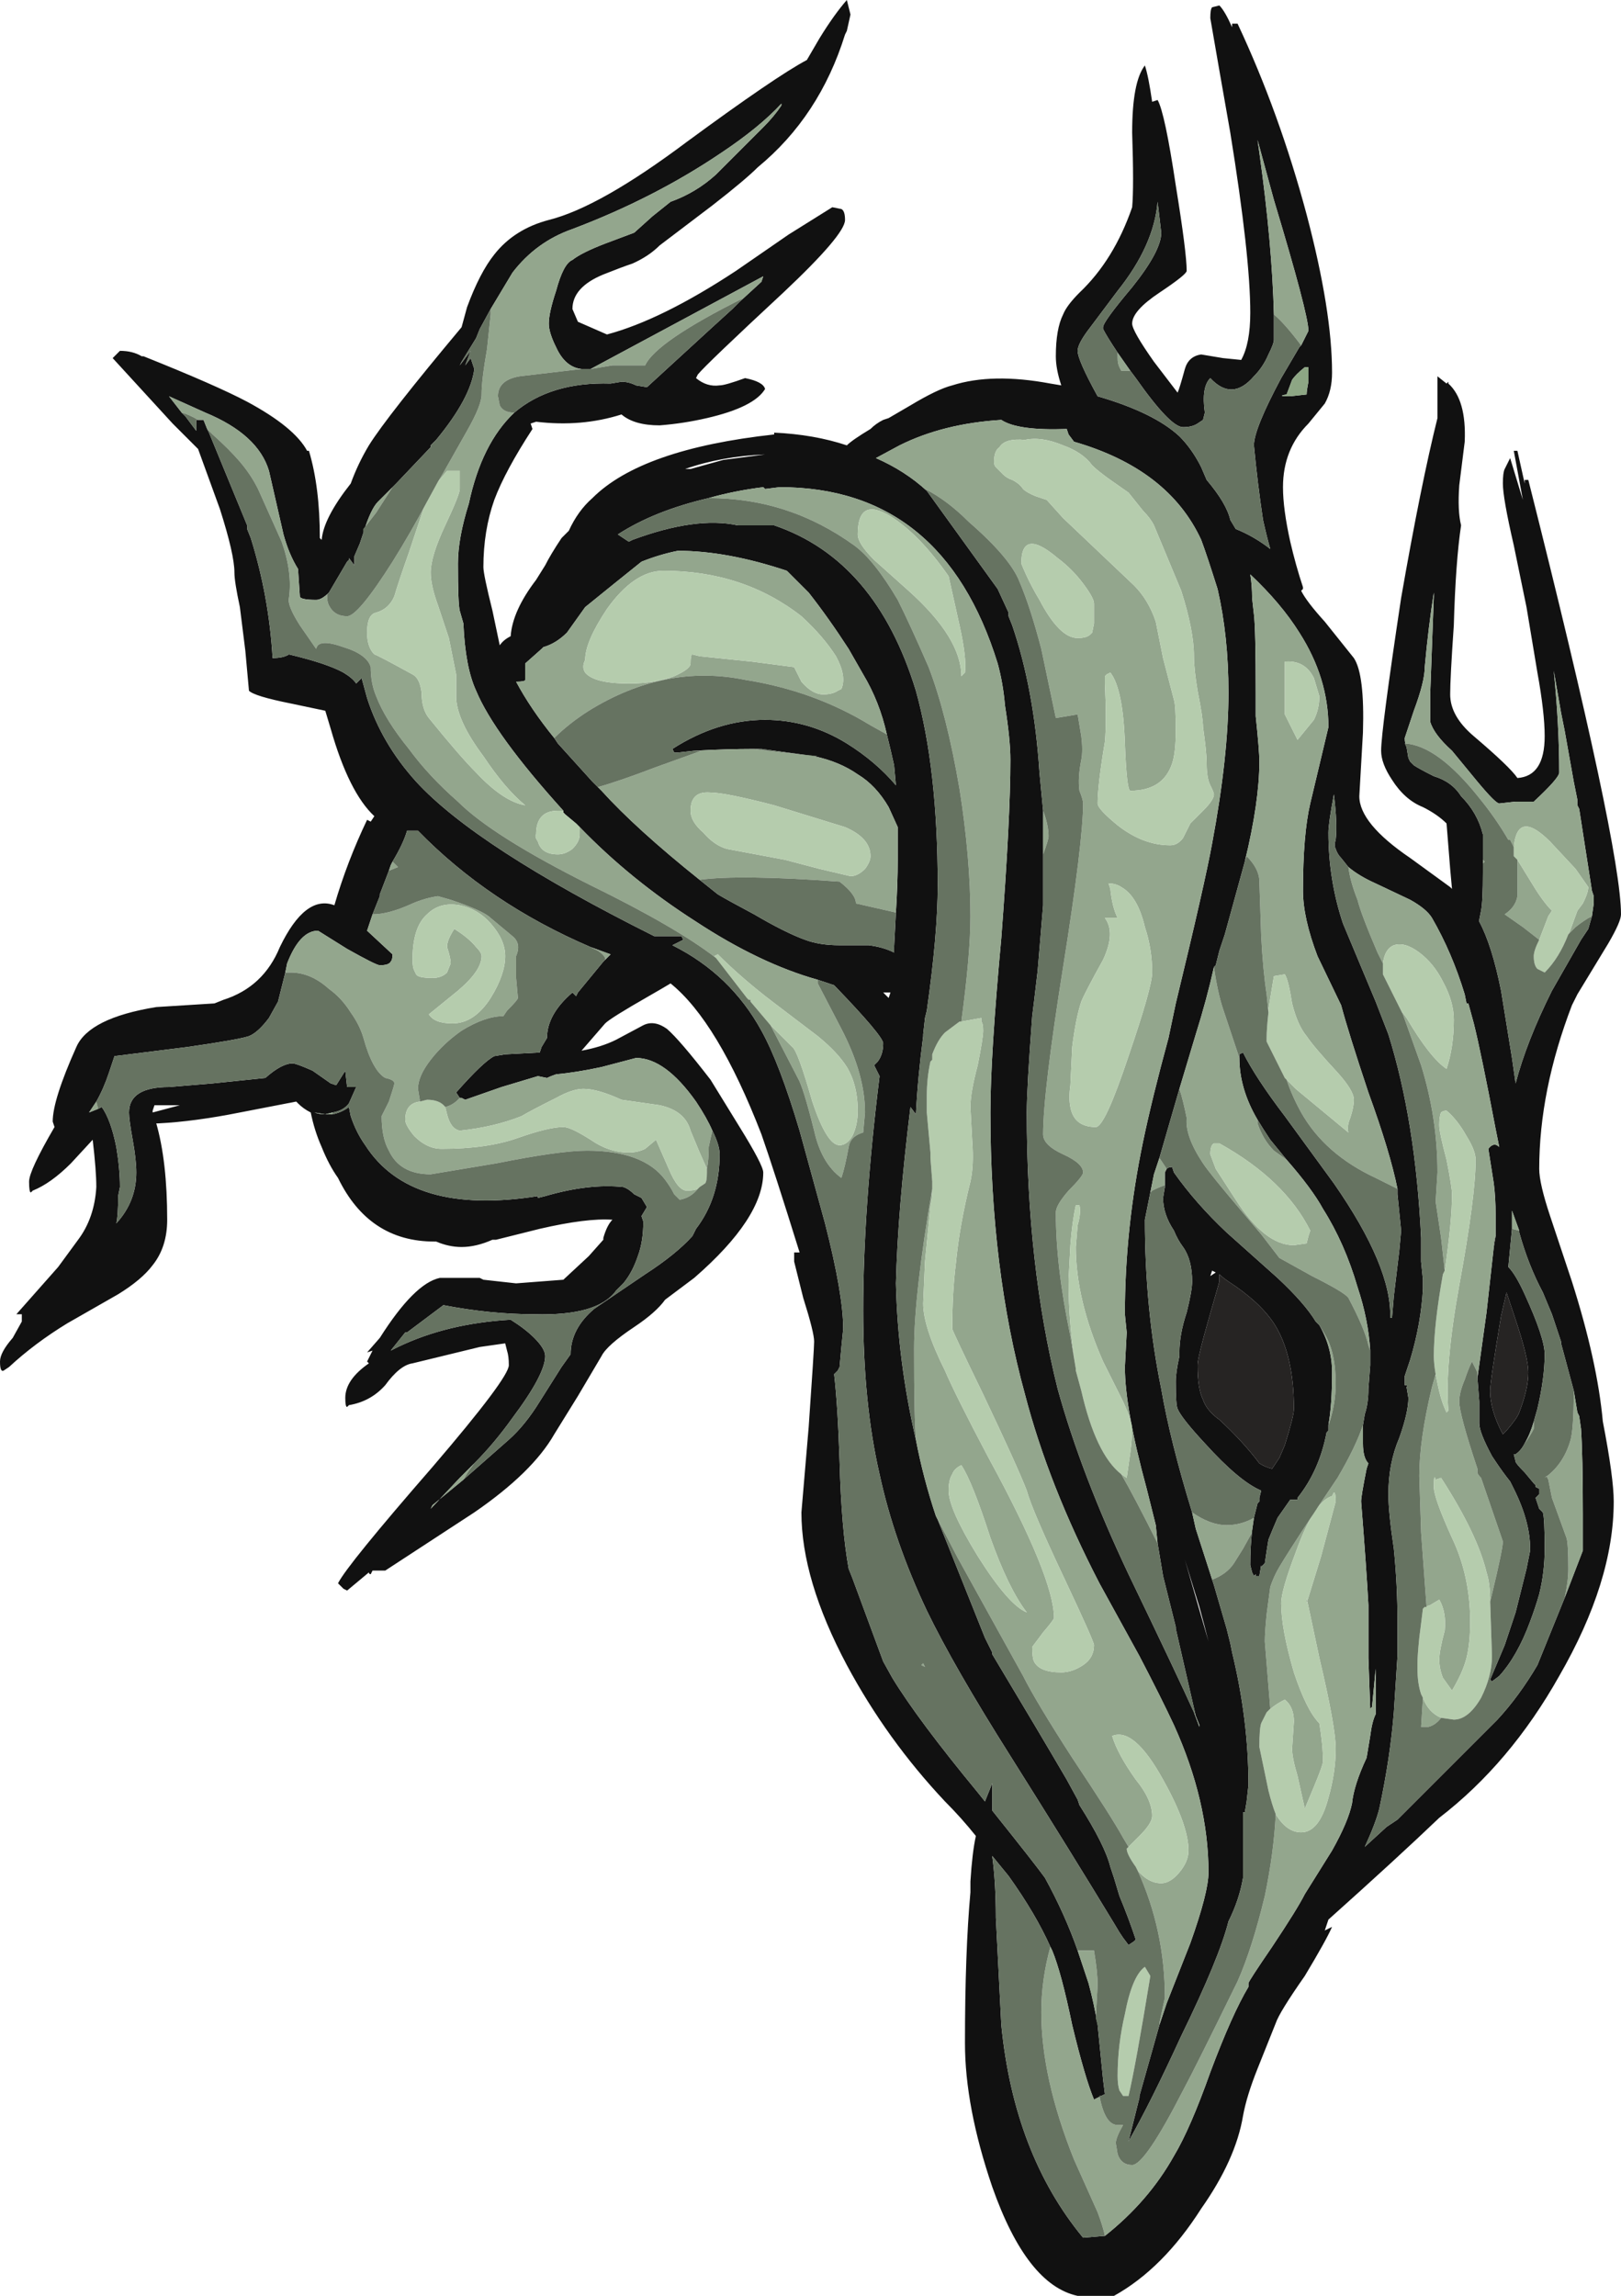 <?xml version="1.0" encoding="UTF-8" standalone="no"?>
<svg xmlns:ffdec="https://www.free-decompiler.com/flash" xmlns:xlink="http://www.w3.org/1999/xlink" ffdec:objectType="frame" height="442.05px" width="312.2px" xmlns="http://www.w3.org/2000/svg">
  <g transform="matrix(1.0, 0.0, 0.0, 1.0, 238.0, 316.75)">
    <use ffdec:characterId="1638" height="63.15" transform="matrix(7.0, 0.0, 0.0, 7.0, -238.0, -316.75)" width="44.6" xlink:href="#shape0"/>
  </g>
  <defs>
    <g id="shape0" transform="matrix(1.0, 0.0, 0.0, 1.0, 34.0, 45.25)">
      <path d="M1.8 -35.75 L2.0 -36.15 Q2.0 -36.6 1.05 -39.75 L0.6 -41.4 0.65 -41.05 Q1.0 -38.55 1.05 -36.6 L1.05 -35.9 Q1.05 -35.8 0.9 -35.5 0.75 -35.15 0.5 -34.9 -0.1 -34.2 -0.7 -34.85 -0.95 -34.6 -0.85 -33.9 L-0.9 -33.7 -1.05 -33.6 Q-1.2 -33.5 -1.45 -33.5 -1.8 -33.5 -2.75 -34.85 L-2.9 -35.05 -3.25 -35.55 Q-3.55 -36.0 -3.65 -36.2 L-3.65 -36.25 Q-3.65 -36.4 -2.85 -37.35 -2.05 -38.35 -2.05 -38.85 L-2.15 -39.7 Q-2.25 -38.5 -3.25 -37.25 L-4.0 -36.25 Q-4.35 -35.8 -4.35 -35.6 -4.35 -35.35 -3.8 -34.35 -2.25 -33.9 -1.55 -33.25 -1.2 -32.9 -0.95 -32.4 L-0.8 -32.05 Q-0.25 -31.4 -0.15 -30.95 L0.0 -30.7 Q0.5 -30.5 0.95 -30.15 0.85 -30.5 0.75 -30.95 0.6 -31.95 0.5 -33.0 0.5 -33.45 1.25 -34.85 L1.75 -35.7 1.8 -35.75 M5.55 -34.9 L5.8 -34.7 5.85 -34.75 5.85 -34.7 Q6.35 -34.25 6.3 -33.1 L6.15 -31.9 Q6.1 -31.2 6.2 -30.8 6.05 -29.8 6.0 -28.05 5.9 -26.6 5.9 -26.15 5.9 -25.55 6.55 -25.0 7.55 -24.15 7.75 -23.85 8.5 -23.9 8.5 -25.0 8.5 -25.65 8.3 -26.75 L8.0 -28.55 7.65 -30.25 Q7.35 -31.55 7.35 -31.95 7.35 -32.25 7.4 -32.35 L7.55 -32.65 7.9 -31.5 7.65 -32.85 7.75 -32.85 7.95 -31.95 7.95 -32.05 8.05 -32.05 Q10.6 -21.95 10.6 -20.1 10.6 -19.9 10.25 -19.3 L9.4 -17.9 9.25 -17.6 Q8.35 -15.25 8.35 -13.1 8.35 -12.7 8.65 -11.8 L9.25 -10.0 Q9.95 -7.8 10.1 -6.15 10.4 -4.6 10.4 -3.95 10.4 -1.75 8.9 0.85 7.55 3.25 5.6 4.75 4.45 5.85 2.55 7.55 L2.45 7.85 2.65 7.75 Q2.5 8.1 1.9 9.1 1.2 10.1 1.1 10.4 L0.6 11.65 Q0.3 12.4 0.2 12.95 0.0 14.15 -0.95 15.5 -2.0 17.15 -3.35 17.9 L-4.35 17.9 Q-5.75 17.6 -6.7 14.9 -7.45 12.7 -7.45 10.95 -7.45 8.45 -7.3 6.8 L-7.3 6.5 Q-7.25 5.7 -7.15 5.25 -7.55 4.75 -8.0 4.3 -9.6 2.6 -10.7 0.55 -11.95 -1.8 -11.95 -3.65 L-11.75 -6.0 Q-11.6 -8.15 -11.6 -8.35 -11.6 -8.6 -11.9 -9.55 L-12.15 -10.55 -12.15 -10.8 -12.0 -10.8 Q-12.7 -13.05 -13.05 -14.05 -14.25 -17.15 -15.55 -18.2 -15.8 -18.05 -16.15 -17.85 -17.2 -17.25 -17.35 -17.1 L-18.0 -16.35 Q-17.45 -16.45 -17.05 -16.65 L-16.3 -17.05 Q-16.0 -17.2 -15.65 -16.95 -15.3 -16.65 -14.45 -15.55 L-13.65 -14.25 Q-13.0 -13.2 -13.0 -13.0 -13.0 -11.75 -14.9 -10.1 -15.1 -9.95 -15.7 -9.5 -15.95 -9.15 -16.55 -8.75 -17.3 -8.25 -17.45 -7.95 L-18.1 -6.85 -18.75 -5.8 Q-19.35 -4.75 -20.95 -3.65 L-23.4 -2.05 -23.75 -2.05 -23.8 -1.95 Q-23.85 -1.95 -23.85 -2.0 L-24.45 -1.5 -24.55 -1.55 -24.7 -1.7 Q-24.45 -2.2 -22.1 -4.9 -20.0 -7.35 -20.0 -7.7 -20.0 -7.95 -20.05 -8.1 L-20.1 -8.3 -20.8 -8.2 -22.65 -7.75 Q-23.0 -7.7 -23.4 -7.15 -23.8 -6.7 -24.4 -6.6 L-24.45 -6.55 Q-24.5 -6.55 -24.5 -6.8 -24.5 -7.3 -23.85 -7.75 L-23.9 -7.8 -23.75 -8.1 -23.9 -8.05 -23.55 -8.45 Q-22.6 -9.95 -21.9 -10.1 L-20.8 -10.1 -20.7 -10.05 -19.8 -9.95 -18.5 -10.05 -17.8 -10.7 -17.4 -11.15 -17.4 -11.2 Q-17.3 -11.55 -17.15 -11.7 -17.85 -11.75 -19.15 -11.45 L-20.35 -11.15 -20.45 -11.15 Q-20.9 -10.95 -21.3 -10.95 -21.65 -10.95 -22.0 -11.1 L-22.05 -11.1 Q-23.85 -11.1 -24.7 -12.85 -24.95 -13.2 -25.15 -13.7 -25.35 -14.15 -25.45 -14.65 -25.65 -14.75 -25.8 -14.9 L-25.85 -14.95 -27.4 -14.65 Q-28.65 -14.4 -29.65 -14.35 L-29.7 -14.35 Q-29.4 -13.3 -29.4 -11.7 -29.4 -10.95 -29.8 -10.45 -30.1 -10.05 -30.75 -9.65 L-32.15 -8.85 Q-33.05 -8.3 -33.75 -7.65 L-33.9 -7.55 Q-34.0 -7.5 -34.0 -7.8 -34.0 -8.05 -33.65 -8.45 L-33.4 -8.9 -33.4 -9.1 -33.55 -9.1 -32.4 -10.4 -31.85 -11.15 Q-31.4 -11.75 -31.35 -12.6 -31.35 -13.05 -31.45 -13.9 L-32.05 -13.25 Q-32.6 -12.7 -33.1 -12.5 L-33.15 -12.45 Q-33.2 -12.45 -33.2 -12.75 -33.2 -13.05 -32.5 -14.25 L-32.55 -14.4 Q-32.55 -15.0 -31.9 -16.45 -31.55 -17.25 -29.7 -17.55 L-28.1 -17.65 -27.85 -17.75 Q-26.75 -18.1 -26.3 -19.2 -25.6 -20.65 -24.8 -20.35 -24.45 -21.55 -23.9 -22.7 L-23.8 -22.65 -23.7 -22.8 Q-24.4 -23.45 -24.9 -25.2 L-25.05 -25.7 -26.0 -25.9 Q-27.0 -26.1 -27.15 -26.25 L-27.25 -27.35 -27.4 -28.55 Q-27.55 -29.25 -27.55 -29.5 -27.55 -30.0 -27.95 -31.25 L-28.55 -32.9 -29.25 -33.6 -30.9 -35.4 -30.7 -35.6 Q-30.35 -35.6 -30.1 -35.45 L-30.05 -35.45 Q-28.05 -34.65 -27.2 -34.2 -25.9 -33.5 -25.55 -32.85 L-25.5 -32.85 Q-25.2 -31.85 -25.2 -30.45 L-25.15 -30.4 Q-25.1 -31.0 -24.35 -31.95 -24.15 -32.5 -23.85 -33.0 -23.35 -33.8 -21.3 -36.25 L-21.15 -36.8 Q-20.8 -37.75 -20.4 -38.25 -19.85 -38.95 -18.9 -39.2 -17.5 -39.55 -15.1 -41.35 -12.65 -43.15 -11.8 -43.6 L-11.45 -44.2 Q-11.05 -44.85 -10.7 -45.25 L-10.6 -44.85 -10.7 -44.4 -10.75 -44.3 Q-11.45 -42.05 -13.15 -40.65 -13.5 -40.3 -14.4 -39.6 L-15.85 -38.5 Q-16.15 -38.2 -16.6 -38.0 -16.9 -37.9 -17.4 -37.7 -18.25 -37.35 -18.25 -36.75 L-18.1 -36.4 -17.3 -36.05 Q-15.8 -36.45 -13.75 -37.8 L-12.3 -38.8 -11.1 -39.55 -10.85 -39.5 Q-10.75 -39.45 -10.75 -39.2 -10.75 -38.8 -12.45 -37.2 -14.55 -35.25 -14.8 -34.95 L-14.85 -34.85 Q-14.55 -34.6 -14.2 -34.65 -14.05 -34.65 -13.5 -34.85 -13.0 -34.75 -12.95 -34.55 -13.25 -34.05 -14.55 -33.75 -15.2 -33.6 -15.85 -33.55 -16.55 -33.55 -16.9 -33.85 -18.0 -33.5 -19.25 -33.65 L-19.4 -33.6 -19.35 -33.45 Q-20.1 -32.3 -20.4 -31.5 -20.7 -30.65 -20.7 -29.65 -20.7 -29.45 -20.45 -28.45 L-20.25 -27.5 Q-20.15 -27.65 -19.95 -27.75 -19.9 -28.45 -19.25 -29.3 L-19.0 -29.7 Q-18.85 -30.0 -18.55 -30.45 L-18.35 -30.65 Q-18.1 -31.2 -17.7 -31.55 -16.35 -32.9 -12.7 -33.3 L-12.7 -33.35 Q-11.6 -33.3 -10.7 -33.0 -10.55 -33.15 -10.05 -33.45 -9.9 -33.6 -9.7 -33.7 L-9.55 -33.75 -8.95 -34.1 Q-8.2 -34.55 -7.8 -34.65 -6.7 -35.0 -5.1 -34.7 L-4.8 -34.65 Q-4.95 -35.1 -4.95 -35.45 -4.95 -36.2 -4.75 -36.6 -4.65 -36.85 -4.3 -37.2 -3.35 -38.1 -2.85 -39.55 -2.8 -40.1 -2.85 -41.6 -2.85 -43.0 -2.5 -43.45 -2.4 -43.15 -2.3 -42.45 L-2.15 -42.5 Q-1.95 -42.15 -1.65 -40.15 -1.35 -38.3 -1.35 -37.8 -1.35 -37.7 -2.1 -37.2 -2.85 -36.7 -2.85 -36.35 -2.85 -36.15 -2.25 -35.3 L-1.6 -34.45 Q-1.55 -34.55 -1.4 -35.1 -1.3 -35.45 -0.95 -35.5 L-0.35 -35.4 0.15 -35.35 Q0.4 -35.8 0.4 -36.65 0.4 -38.2 -0.15 -41.6 -0.45 -43.3 -0.7 -44.75 -0.7 -45.0 -0.65 -45.05 L-0.45 -45.1 Q-0.3 -44.95 -0.1 -44.5 L-0.1 -44.6 0.05 -44.6 Q1.2 -42.15 1.95 -39.35 2.65 -36.7 2.65 -35.0 2.65 -34.5 2.45 -34.15 L2.0 -33.6 Q1.3 -32.9 1.3 -31.85 1.3 -31.25 1.5 -30.35 1.65 -29.7 1.85 -29.1 L1.85 -29.05 1.8 -29.0 Q1.95 -28.7 2.45 -28.15 L3.25 -27.15 Q3.55 -26.7 3.5 -25.1 L3.4 -23.35 Q3.4 -22.6 4.8 -21.65 L5.9 -20.85 5.95 -20.8 5.9 -21.35 5.8 -22.6 Q5.55 -22.85 5.15 -23.05 4.65 -23.25 4.3 -23.8 4.0 -24.25 4.0 -24.6 4.0 -25.15 4.55 -28.8 5.1 -31.95 5.55 -33.75 L5.55 -34.9 M2.0 -35.15 Q1.95 -35.15 1.9 -35.15 1.65 -34.95 1.55 -34.8 L1.4 -34.4 Q1.1 -34.35 1.5 -34.35 L1.95 -34.4 Q1.95 -34.5 2.0 -34.75 2.0 -35.0 2.0 -35.15 M4.45 -12.55 Q4.25 -13.55 3.65 -15.2 3.1 -16.85 2.9 -17.6 L2.25 -18.95 Q1.85 -20.0 1.85 -20.75 1.85 -22.3 2.05 -23.15 L2.55 -25.25 Q2.55 -26.6 1.75 -27.85 1.25 -28.65 0.4 -29.45 0.45 -29.15 0.45 -28.8 L0.5 -28.35 Q0.55 -27.95 0.55 -26.15 L0.55 -25.55 Q0.65 -24.6 0.65 -24.3 0.65 -23.2 0.25 -21.55 L-0.3 -19.55 -0.45 -19.1 -0.55 -18.7 -0.6 -18.65 Q-0.8 -17.75 -1.1 -16.8 L-1.55 -15.3 -2.1 -13.4 -2.25 -12.95 -2.35 -12.45 -2.5 -11.7 Q-2.5 -9.25 -2.05 -7.05 -1.8 -5.6 -1.2 -3.65 L-1.1 -3.2 -0.6 -1.65 -0.25 -0.45 -0.15 -0.05 -0.1 0.2 Q0.35 2.05 0.35 3.85 L0.3 4.3 0.25 4.6 0.2 4.6 0.2 4.95 Q0.2 6.1 0.2 6.4 0.1 7.0 -0.2 7.6 -0.45 8.6 -1.5 10.75 -2.35 12.6 -2.95 13.65 -2.85 13.25 -2.65 12.45 L-2.65 12.4 -2.1 10.45 -1.9 9.85 -1.25 8.2 Q-0.75 6.8 -0.75 6.25 -0.75 4.3 -1.7 2.2 -2.05 1.45 -2.65 0.3 L-3.75 -1.7 Q-5.15 -4.4 -5.8 -6.9 -6.75 -10.35 -6.75 -14.65 -6.75 -16.2 -6.45 -19.45 -6.2 -22.75 -6.2 -24.35 -6.2 -24.9 -6.35 -25.85 -6.4 -26.45 -6.55 -27.0 -8.05 -31.85 -12.55 -31.85 L-12.95 -31.8 -13.0 -31.85 Q-13.8 -31.75 -14.5 -31.55 -16.0 -31.2 -17.0 -30.55 L-16.7 -30.35 -16.6 -30.4 Q-14.85 -31.05 -13.7 -30.8 L-12.7 -30.8 Q-9.9 -29.85 -8.8 -26.25 -8.2 -24.1 -8.2 -20.9 -8.2 -19.55 -8.5 -17.45 L-8.55 -17.25 -8.6 -16.8 -8.6 -16.75 Q-8.75 -15.6 -8.8 -14.6 L-8.95 -14.8 Q-9.3 -11.95 -9.35 -9.95 -9.3 -7.8 -8.8 -5.65 -8.6 -4.6 -8.25 -3.55 L-8.2 -3.45 -6.9 -0.2 -6.7 0.2 -6.7 0.25 Q-5.35 2.5 -4.65 3.7 L-4.35 4.25 -4.3 4.4 Q-3.6 5.5 -3.45 6.1 L-3.35 6.4 -3.2 6.9 Q-2.95 7.5 -2.75 8.1 L-2.8 8.15 -2.95 8.25 -3.1 8.05 -3.2 7.9 -3.35 7.65 Q-4.5 5.75 -6.2 3.05 -7.75 0.6 -8.5 -0.95 -9.4 -2.85 -9.8 -4.7 -10.25 -6.65 -10.25 -9.2 -10.25 -12.0 -9.8 -15.65 L-9.95 -15.95 -9.85 -16.05 Q-9.7 -16.25 -9.7 -16.55 -9.7 -16.75 -11.05 -18.15 L-11.5 -18.3 Q-13.1 -18.75 -14.85 -19.9 -16.65 -21.05 -18.05 -22.5 L-18.15 -22.6 -18.45 -22.85 -18.5 -22.9 -18.5 -22.95 Q-20.4 -25.05 -20.9 -26.25 -21.2 -26.9 -21.25 -28.1 L-21.35 -28.45 Q-21.4 -28.65 -21.4 -29.75 -21.4 -30.45 -21.1 -31.4 -20.75 -33.05 -19.85 -33.9 -18.85 -34.75 -17.2 -34.7 L-16.9 -34.75 Q-16.7 -34.75 -16.5 -34.65 L-16.2 -34.6 -14.4 -36.25 -13.85 -36.75 -13.65 -36.95 -13.05 -37.5 -13.0 -37.65 -15.7 -36.2 -17.75 -35.1 -18.0 -35.1 Q-18.45 -35.15 -18.7 -35.7 -18.9 -36.1 -18.9 -36.35 -18.9 -36.65 -18.7 -37.25 -18.5 -38.0 -18.25 -38.1 -18.0 -38.3 -17.35 -38.55 L-16.55 -38.85 -16.05 -39.3 -15.55 -39.7 Q-14.85 -39.95 -14.3 -40.45 L-13.0 -41.75 Q-12.7 -42.05 -12.5 -42.35 L-12.5 -42.4 Q-13.1 -41.75 -14.15 -41.05 -16.0 -39.8 -18.25 -38.95 -19.25 -38.6 -19.9 -37.75 L-20.5 -36.75 -20.8 -36.2 -20.9 -35.95 -21.3 -35.3 -21.35 -35.2 -21.05 -35.6 -21.2 -35.2 -21.05 -35.4 -20.95 -35.1 Q-21.05 -34.3 -22.0 -33.15 L-22.15 -33.0 -22.15 -32.95 -23.1 -31.95 -23.2 -31.85 -23.6 -31.45 Q-23.8 -31.25 -24.0 -30.6 L-24.1 -30.3 -24.25 -29.95 -24.25 -29.7 -24.4 -29.9 -24.4 -29.85 -24.45 -29.8 -24.95 -28.95 Q-25.15 -28.75 -25.3 -28.75 -25.75 -28.75 -25.75 -28.85 L-25.8 -29.6 Q-26.05 -30.0 -26.2 -30.55 L-26.6 -32.3 Q-26.9 -33.3 -28.35 -33.9 L-29.35 -34.35 -29.0 -33.9 -28.9 -33.8 -28.6 -33.4 -28.6 -33.7 -28.55 -33.7 -28.4 -33.7 -28.3 -33.45 -28.25 -33.35 -27.2 -30.8 -27.2 -30.7 -27.1 -30.45 Q-26.6 -28.85 -26.5 -27.15 -26.2 -27.15 -26.05 -27.25 -25.0 -27.0 -24.55 -26.75 -24.3 -26.6 -24.2 -26.45 L-24.05 -26.6 -23.9 -26.05 Q-23.5 -24.8 -22.55 -23.75 -20.9 -21.95 -16.0 -19.5 L-15.25 -19.5 -15.2 -19.4 -15.5 -19.25 Q-13.9 -18.45 -13.05 -16.9 -12.55 -16.0 -12.0 -14.15 L-11.3 -11.6 Q-10.8 -9.65 -10.8 -8.7 L-10.85 -8.2 -10.9 -7.65 -10.95 -7.55 -11.05 -7.45 Q-10.95 -6.6 -10.9 -5.05 -10.85 -3.2 -10.65 -2.1 L-10.55 -1.85 -9.7 0.45 -9.45 0.9 Q-8.75 2.05 -7.1 4.05 L-6.9 4.3 -6.7 3.8 -6.7 4.55 Q-5.5 6.05 -5.25 6.4 -4.7 7.4 -4.35 8.4 -4.2 8.85 -4.05 9.3 -3.9 9.85 -3.8 10.45 L-3.65 11.95 -3.6 12.35 -3.7 12.4 Q-3.8 12.45 -3.9 12.5 -4.15 11.9 -4.5 10.45 -4.8 9.0 -5.05 8.4 L-5.1 8.3 Q-5.5 7.4 -6.25 6.35 L-6.7 5.8 Q-6.6 6.55 -6.6 7.5 L-6.45 10.45 Q-6.1 14.0 -4.2 16.3 L-3.6 16.25 Q-2.4 15.3 -1.7 14.05 -1.25 13.3 -0.7 11.75 -0.1 10.15 0.35 9.4 L0.35 9.3 Q0.35 9.25 1.0 8.3 1.7 7.25 1.9 6.85 L2.65 5.65 Q3.1 4.85 3.2 4.35 3.25 3.85 3.6 3.1 L3.7 2.5 Q3.75 2.1 3.85 1.9 L3.85 0.65 3.75 1.7 3.7 1.75 3.65 0.35 3.65 -1.1 Q3.6 -2.05 3.45 -3.95 3.45 -4.1 3.6 -4.85 L3.65 -5.0 Q3.5 -5.15 3.5 -5.55 L3.5 -6.05 3.55 -6.35 Q3.65 -6.65 3.65 -7.05 L3.7 -7.7 3.7 -8.1 Q3.65 -8.95 3.35 -9.85 3.0 -11.05 2.4 -12.0 2.1 -12.55 1.4 -13.35 L0.95 -13.9 Q0.75 -14.2 0.6 -14.45 0.1 -15.3 0.1 -16.15 L0.1 -16.25 0.2 -16.3 Q0.55 -15.6 1.35 -14.55 L2.7 -12.7 Q4.3 -10.4 4.25 -9.0 L4.3 -9.0 4.35 -9.6 4.5 -10.85 4.55 -11.4 4.45 -12.4 4.45 -12.55 M9.8 -20.05 L9.85 -20.4 9.85 -20.6 9.8 -20.75 9.45 -23.0 9.4 -23.1 9.4 -23.25 9.3 -23.75 9.05 -25.15 8.95 -25.65 8.75 -26.8 Q8.9 -25.3 8.9 -24.0 8.9 -23.85 8.2 -23.2 L7.7 -23.2 7.25 -23.15 Q7.15 -23.15 6.65 -23.75 L5.95 -24.6 Q5.45 -25.05 5.35 -25.4 5.35 -25.55 5.35 -26.15 L5.45 -28.85 5.45 -28.95 Q5.3 -28.0 5.2 -26.9 5.2 -26.5 4.9 -25.7 L4.65 -24.95 Q4.65 -24.8 4.7 -24.7 L4.75 -24.4 4.8 -24.3 4.9 -24.2 Q5.05 -24.1 5.45 -23.9 5.95 -23.75 6.2 -23.35 6.65 -22.9 6.8 -22.3 L6.8 -21.6 6.8 -21.5 6.8 -21.25 Q6.8 -20.45 6.75 -20.2 L6.7 -19.95 6.7 -19.9 Q7.05 -19.25 7.3 -18.0 L7.6 -16.15 7.7 -15.45 Q8.0 -16.6 8.7 -18.0 L9.5 -19.4 9.7 -19.7 9.8 -20.05 M3.1 -21.4 L2.9 -21.65 Q2.8 -21.75 2.75 -21.9 2.7 -22.0 2.75 -22.15 2.8 -22.6 2.7 -23.4 2.55 -22.6 2.55 -22.35 2.55 -21.05 2.95 -19.85 L3.85 -17.7 4.2 -16.8 Q4.95 -14.4 5.1 -11.2 L5.1 -10.55 5.15 -10.05 5.15 -9.8 Q5.1 -8.85 4.8 -7.85 L4.65 -7.4 4.65 -7.15 Q4.75 -7.15 4.7 -7.1 L4.75 -6.8 Q4.75 -6.4 4.5 -5.7 4.2 -5.0 4.2 -4.15 4.2 -3.65 4.35 -2.65 4.45 -1.65 4.45 -0.65 L4.45 0.3 4.35 1.85 Q4.25 3.1 3.95 4.5 3.85 4.9 3.55 5.55 L4.15 5.0 4.45 4.8 7.2 2.05 Q7.8 1.4 8.3 0.55 L9.05 -1.3 9.55 -2.6 9.55 -3.6 Q9.55 -5.2 9.5 -5.95 L9.45 -6.3 9.4 -6.4 9.3 -7.0 8.95 -8.3 8.95 -8.35 8.7 -9.1 8.45 -9.7 Q8.05 -10.45 7.8 -11.35 L7.8 -11.4 7.6 -11.95 7.6 -11.45 7.5 -10.4 Q7.7 -10.2 7.95 -9.65 8.5 -8.45 8.5 -8.0 8.5 -7.35 8.3 -6.5 L8.2 -6.15 Q8.1 -5.8 7.95 -5.55 7.85 -5.35 7.7 -5.25 L7.65 -5.25 7.7 -5.05 Q7.7 -5.0 7.95 -4.75 L8.2 -4.45 8.25 -4.4 8.25 -4.35 8.35 -4.3 8.35 -4.15 8.25 -4.05 8.35 -3.75 8.45 -3.65 Q8.5 -3.5 8.5 -2.65 8.5 -2.0 8.35 -1.4 8.25 -1.05 8.1 -0.65 7.75 0.3 7.25 0.85 L7.05 1.0 7.0 0.95 7.4 0.0 7.7 -0.9 8.0 -2.1 8.1 -2.6 8.1 -2.65 Q8.1 -3.4 7.65 -4.3 L7.55 -4.5 Q7.35 -4.75 7.15 -5.05 L7.05 -5.2 Q6.7 -5.85 6.7 -6.1 L6.7 -6.7 6.65 -7.35 6.9 -9.15 7.1 -10.95 7.15 -11.25 7.15 -11.85 Q7.15 -12.3 7.1 -12.7 L6.95 -13.65 Q7.1 -13.85 7.25 -13.7 L7.15 -14.2 Q6.75 -16.3 6.55 -17.1 L6.4 -17.65 6.35 -17.65 6.3 -17.9 Q5.95 -19.05 5.4 -20.0 5.25 -20.25 4.8 -20.5 L3.85 -20.95 Q3.4 -21.15 3.1 -21.4 M7.45 -9.7 L7.3 -9.05 Q7.0 -7.25 7.0 -7.0 7.0 -6.45 7.35 -5.8 L7.45 -5.9 Q7.75 -6.25 7.8 -6.4 8.05 -7.05 8.05 -7.5 8.05 -7.9 7.7 -8.95 L7.45 -9.7 M-1.9 -13.1 Q-1.85 -13.15 -1.75 -13.15 L-1.7 -13.0 Q-1.1 -12.15 -0.25 -11.35 L1.15 -10.1 Q1.9 -9.4 2.2 -8.9 L2.3 -8.8 Q2.65 -8.2 2.65 -7.5 2.65 -6.6 2.55 -6.05 L2.55 -5.9 2.5 -5.85 Q2.3 -4.8 1.7 -4.05 L1.7 -4.0 1.5 -4.0 1.15 -3.5 Q1.0 -3.15 0.9 -2.9 0.85 -2.6 0.8 -2.25 L0.7 -2.15 0.7 -2.2 0.65 -1.9 0.55 -1.9 0.55 -1.95 0.5 -1.9 0.45 -2.0 0.4 -2.2 Q0.4 -2.7 0.45 -3.15 L0.5 -3.5 0.6 -3.9 0.65 -3.95 0.65 -4.05 0.7 -4.25 Q0.1 -4.5 -0.85 -5.55 -1.5 -6.25 -1.6 -6.5 -1.65 -6.6 -1.65 -7.25 -1.65 -7.5 -1.55 -7.95 L-1.55 -8.05 Q-1.55 -8.55 -1.35 -9.15 -1.2 -9.75 -1.2 -10.0 -1.2 -10.6 -1.45 -10.95 -1.6 -11.15 -1.7 -11.4 -2.0 -11.85 -2.0 -12.3 L-1.95 -12.6 -1.95 -12.65 -1.95 -13.0 -1.9 -13.1 M1.2 -5.15 L1.35 -5.5 Q1.6 -6.3 1.6 -6.5 1.6 -8.0 1.05 -8.85 0.65 -9.45 -0.2 -10.0 -0.35 -10.1 -0.45 -10.2 L-0.45 -10.0 -0.75 -8.95 Q-1.05 -7.9 -1.05 -7.7 -1.05 -7.05 -0.9 -6.75 -0.8 -6.45 -0.45 -6.2 0.2 -5.6 0.65 -5.0 0.8 -4.9 1.0 -4.85 L1.2 -5.15 M-12.95 -32.75 Q-14.15 -32.7 -15.15 -32.35 L-15.0 -32.35 -14.1 -32.6 -12.95 -32.75 M-9.6 -25.05 Q-9.8 -25.95 -10.25 -26.7 L-10.65 -27.4 Q-11.2 -28.25 -11.75 -28.95 L-12.35 -29.55 Q-14.0 -30.1 -15.35 -30.1 -15.85 -30.0 -16.35 -29.8 -17.1 -29.2 -17.9 -28.55 L-18.4 -27.85 Q-18.7 -27.55 -19.05 -27.45 L-19.1 -27.4 -19.55 -27.0 -19.55 -26.55 Q-19.55 -26.5 -19.8 -26.5 -19.4 -25.75 -18.75 -24.95 L-18.65 -24.8 -17.7 -23.75 -17.55 -23.6 -17.45 -23.5 Q-16.5 -22.45 -14.75 -21.05 L-14.25 -20.65 Q-14.0 -20.5 -13.25 -20.1 -12.4 -19.6 -11.85 -19.4 -11.45 -19.25 -10.9 -19.25 L-10.1 -19.25 Q-9.7 -19.2 -9.4 -19.05 L-9.4 -19.2 -9.35 -20.15 Q-9.3 -20.95 -9.3 -21.6 L-9.3 -22.5 -9.55 -23.05 Q-9.9 -23.65 -10.4 -23.95 -10.9 -24.3 -11.6 -24.45 L-13.05 -24.65 -13.25 -24.65 Q-14.0 -24.65 -14.9 -24.6 L-15.35 -24.55 -15.45 -24.55 -15.5 -24.65 Q-14.25 -25.45 -12.95 -25.45 -11.75 -25.45 -10.7 -24.8 -9.9 -24.3 -9.35 -23.65 L-9.4 -24.2 Q-9.5 -24.65 -9.6 -25.05 M-2.15 -2.8 L-2.2 -3.3 -2.45 -4.3 Q-3.05 -6.5 -3.05 -7.65 L-3.0 -8.6 -3.05 -9.1 Q-3.05 -11.45 -2.55 -13.85 -2.3 -15.05 -1.85 -16.7 L-1.65 -17.65 Q-0.85 -20.95 -0.65 -22.05 -0.2 -24.45 -0.2 -26.2 -0.2 -27.75 -0.5 -29.05 -0.8 -30.0 -0.95 -30.4 -1.85 -32.35 -4.45 -33.1 L-4.6 -33.3 -4.65 -33.45 Q-6.0 -33.4 -6.45 -33.7 -8.05 -33.6 -9.25 -33.0 L-9.9 -32.65 Q-9.1 -32.3 -8.5 -31.75 L-6.55 -29.05 -6.25 -28.4 -6.25 -28.3 -6.15 -28.05 Q-5.55 -26.3 -5.4 -24.0 L-5.3 -22.95 -5.3 -21.75 -5.3 -20.35 -5.45 -18.55 -5.55 -17.7 -5.6 -17.3 Q-5.75 -15.3 -5.75 -14.65 -5.75 -10.45 -4.9 -7.05 -4.25 -4.7 -2.95 -1.95 -1.6 0.85 -1.15 1.85 L-1.0 2.25 -1.0 2.2 -1.1 1.95 -1.65 -0.45 -1.65 -0.5 -2.0 -1.9 -2.15 -2.8 M-23.2 -21.55 L-23.25 -21.45 -23.3 -21.3 -23.55 -20.65 -23.55 -20.6 -23.75 -20.1 -23.9 -19.65 -23.2 -19.0 Q-23.2 -18.85 -23.25 -18.8 -23.3 -18.7 -23.55 -18.7 -23.65 -18.7 -24.45 -19.15 L-25.25 -19.65 Q-25.75 -19.65 -26.1 -18.75 L-26.15 -18.5 -26.35 -17.7 -26.6 -17.25 Q-26.9 -16.85 -27.15 -16.75 -27.45 -16.65 -28.85 -16.45 L-30.85 -16.2 -31.0 -15.75 Q-31.15 -15.3 -31.35 -14.95 L-31.55 -14.65 -31.3 -14.75 -31.2 -14.8 Q-30.95 -14.45 -30.8 -13.7 -30.7 -13.1 -30.7 -12.6 L-30.75 -12.35 Q-30.75 -11.8 -30.8 -11.6 -30.25 -12.2 -30.25 -13.0 -30.25 -13.35 -30.35 -13.9 -30.45 -14.45 -30.45 -14.65 -30.45 -15.35 -29.35 -15.35 L-28.15 -15.45 -26.7 -15.6 Q-26.25 -16.0 -25.95 -16.0 -25.85 -16.0 -25.4 -15.8 L-24.9 -15.45 -24.75 -15.4 -24.5 -15.8 -24.45 -15.35 -24.2 -15.35 -24.4 -14.9 Q-24.55 -14.7 -24.85 -14.65 L-25.05 -14.6 -25.35 -14.65 Q-25.2 -14.6 -25.05 -14.6 L-24.85 -14.6 Q-24.6 -14.65 -24.4 -14.8 L-24.35 -14.55 Q-24.2 -14.1 -23.95 -13.75 -22.7 -11.8 -19.2 -12.35 L-19.2 -12.3 -19.0 -12.35 Q-17.8 -12.7 -16.85 -12.6 -16.7 -12.55 -16.55 -12.4 L-16.35 -12.3 -16.2 -12.05 -16.35 -11.8 -16.3 -11.65 Q-16.3 -11.1 -16.45 -10.7 -16.6 -10.25 -16.85 -9.95 L-17.05 -9.75 Q-17.55 -9.05 -19.3 -9.1 -20.5 -9.1 -21.8 -9.35 L-22.8 -8.6 -22.85 -8.6 -23.25 -8.1 -23.05 -8.2 Q-21.7 -8.85 -19.95 -8.95 -19.55 -8.7 -19.3 -8.45 -19.0 -8.15 -19.0 -7.95 -19.0 -7.45 -19.9 -6.25 -20.4 -5.55 -20.95 -5.0 L-21.35 -4.6 -22.15 -3.75 -22.1 -3.85 -21.25 -4.55 -20.0 -5.65 Q-19.55 -6.05 -19.15 -6.7 L-18.55 -7.65 -18.3 -8.0 Q-18.3 -8.7 -17.65 -9.25 L-16.25 -10.2 Q-15.4 -10.75 -14.95 -11.25 L-14.85 -11.45 Q-14.2 -12.3 -14.2 -13.5 -14.2 -13.75 -14.4 -14.15 -14.55 -14.5 -14.85 -14.95 -15.7 -16.15 -16.5 -16.15 L-17.45 -15.9 Q-18.15 -15.75 -18.7 -15.7 -18.85 -15.65 -18.95 -15.6 L-19.2 -15.65 -20.2 -15.35 -21.2 -15.0 -21.3 -15.05 -21.35 -15.05 -21.45 -15.2 Q-20.7 -16.05 -20.4 -16.2 L-20.1 -16.25 -19.15 -16.3 -19.1 -16.45 -18.95 -16.7 Q-18.95 -17.35 -18.25 -17.95 L-18.15 -17.85 -18.1 -17.95 -17.4 -18.8 -17.35 -18.85 -17.2 -19.0 -17.75 -19.2 Q-20.55 -20.4 -22.5 -22.4 L-22.8 -22.4 Q-22.9 -22.05 -23.2 -21.55 M-29.8 -14.65 L-29.05 -14.85 -29.75 -14.85 -29.8 -14.7 -29.8 -14.65 M-9.5 -17.95 L-9.7 -17.95 -9.55 -17.8 -9.5 -17.95 M-0.65 -10.3 L-0.7 -10.15 -0.55 -10.25 -0.65 -10.3 M-2.15 -4.55 L-2.15 -4.55 M-1.0 -1.05 L-1.4 -2.35 -0.75 -0.1 Q-0.85 -0.5 -1.0 -1.05" fill="#111111" fill-rule="evenodd" stroke="none"/>
      <path d="M2.0 -35.15 Q2.0 -35.0 2.0 -34.75 1.95 -34.5 1.95 -34.4 L1.5 -34.35 Q1.1 -34.35 1.4 -34.4 L1.55 -34.8 Q1.65 -34.95 1.9 -35.15 1.95 -35.15 2.0 -35.15" fill="#8da684" fill-rule="evenodd" stroke="none"/>
      <path d="M1.05 -36.6 Q1.0 -38.55 0.65 -41.05 L0.6 -41.4 1.05 -39.75 Q2.0 -36.6 2.0 -36.15 L1.8 -35.75 Q1.35 -36.35 1.05 -36.6 M-3.25 -35.55 L-2.9 -35.05 -3.15 -35.05 -3.2 -35.15 Q-3.25 -35.25 -3.25 -35.4 L-3.25 -35.55 M0.25 -21.55 Q0.65 -23.2 0.65 -24.3 0.65 -24.6 0.55 -25.55 L0.55 -26.15 Q0.55 -27.95 0.5 -28.35 L0.45 -28.8 Q0.45 -29.15 0.4 -29.45 1.25 -28.65 1.75 -27.85 2.55 -26.6 2.55 -25.25 L2.05 -23.15 Q1.85 -22.3 1.85 -20.75 1.85 -20.0 2.25 -18.95 L2.9 -17.6 Q3.1 -16.85 3.65 -15.2 4.25 -13.55 4.45 -12.55 L3.85 -12.85 Q2.45 -13.5 1.8 -14.65 1.55 -15.1 1.4 -15.55 L1.65 -15.3 3.1 -14.1 Q3.05 -14.25 3.15 -14.5 3.25 -14.8 3.25 -15.0 3.25 -15.25 2.8 -15.75 2.15 -16.45 1.95 -16.75 1.7 -17.05 1.55 -17.65 1.45 -18.3 1.35 -18.45 L1.05 -18.4 0.9 -17.5 0.9 -17.4 0.85 -17.9 Q0.75 -18.55 0.7 -19.5 L0.65 -21.0 Q0.65 -21.35 0.3 -21.7 L0.25 -21.55 M0.1 -16.15 Q0.1 -15.3 0.6 -14.45 L0.6 -14.35 Q0.75 -13.9 1.05 -13.6 L1.4 -13.35 Q2.1 -12.55 2.4 -12.0 3.0 -11.05 3.35 -9.85 3.65 -8.95 3.7 -8.1 L3.65 -8.25 Q3.55 -8.7 3.1 -9.55 3.0 -9.7 2.1 -10.15 L1.2 -10.65 0.7 -11.3 0.15 -11.95 Q-0.7 -12.95 -0.9 -13.25 -1.4 -14.0 -1.35 -14.5 -1.45 -15.0 -1.55 -15.3 L-1.1 -16.8 Q-0.8 -17.75 -0.6 -18.65 -0.5 -17.95 -0.35 -17.5 L0.1 -16.15 M3.5 -6.05 L3.5 -5.55 Q3.5 -5.15 3.65 -5.0 L3.6 -4.85 Q3.45 -4.1 3.45 -3.95 3.6 -2.05 3.65 -1.1 L3.65 0.35 3.7 1.75 3.75 1.7 3.85 0.65 3.85 1.9 Q3.75 2.1 3.7 2.5 L3.6 3.1 Q3.25 3.85 3.2 4.35 3.1 4.85 2.65 5.65 L1.9 6.85 Q1.7 7.25 1.0 8.3 0.35 9.25 0.35 9.3 L0.35 9.4 Q-0.1 10.15 -0.7 11.75 -1.25 13.3 -1.7 14.05 -2.4 15.3 -3.6 16.25 -3.65 16.0 -3.8 15.6 L-4.45 14.15 Q-5.35 11.9 -5.35 10.1 -5.35 9.2 -5.1 8.3 L-5.05 8.4 Q-4.8 9.0 -4.5 10.45 -4.15 11.9 -3.9 12.5 -3.8 12.45 -3.7 12.4 L-3.75 12.4 Q-3.6 13.2 -3.25 13.2 L-3.1 13.2 Q-3.3 13.55 -3.3 13.7 L-3.25 14.0 Q-3.15 14.3 -2.85 14.3 -2.5 14.3 -1.45 12.25 -1.1 11.6 0.05 9.25 0.45 8.35 0.8 6.9 1.05 5.7 1.1 4.65 1.4 5.15 1.8 5.15 2.3 5.15 2.55 4.2 2.75 3.5 2.75 2.85 2.75 2.25 2.3 0.35 L1.95 -1.3 1.95 -1.15 2.35 -2.45 2.75 -3.95 Q2.75 -4.2 2.7 -4.2 L2.65 -4.1 Q2.15 -3.95 1.65 -2.55 1.25 -1.5 1.25 -1.15 1.25 -0.45 1.6 0.75 1.95 1.8 2.3 2.15 2.4 2.75 2.4 3.2 2.4 3.3 2.15 3.9 L1.9 4.5 1.7 3.6 Q1.55 3.1 1.55 2.85 L1.6 2.1 Q1.6 1.7 1.35 1.5 1.05 1.65 0.85 1.85 L0.95 1.75 0.8 -0.1 Q0.8 -0.35 0.85 -0.85 L0.95 -1.6 Q1.05 -1.9 1.2 -2.15 1.65 -2.9 2.8 -4.6 3.3 -5.45 3.5 -6.05 M-3.8 10.45 Q-3.9 9.85 -4.05 9.3 -4.2 8.85 -4.35 8.4 L-3.9 8.4 Q-3.8 9.0 -3.8 9.35 L-3.85 10.25 -3.8 10.45 M-28.3 -33.45 L-28.4 -33.7 -28.55 -33.7 Q-28.8 -33.85 -29.0 -33.9 L-29.35 -34.35 -28.35 -33.9 Q-26.9 -33.3 -26.6 -32.3 L-26.2 -30.55 Q-26.05 -30.0 -25.8 -29.6 L-25.75 -28.85 Q-25.75 -28.75 -25.3 -28.75 -25.15 -28.75 -24.95 -28.95 L-25.0 -28.9 -25.0 -28.85 Q-25.0 -28.7 -24.95 -28.6 -24.8 -28.3 -24.45 -28.3 -24.15 -28.3 -23.2 -29.8 -22.7 -30.6 -22.25 -31.45 L-22.35 -31.25 -22.75 -30.05 Q-23.05 -29.2 -23.15 -28.85 -23.3 -28.5 -23.65 -28.4 -23.9 -28.35 -23.9 -27.85 -23.9 -27.45 -23.7 -27.25 -23.65 -27.25 -22.65 -26.7 -22.45 -26.6 -22.4 -26.2 -22.4 -25.75 -22.2 -25.5 -21.35 -24.45 -20.9 -24.0 -20.15 -23.2 -19.55 -23.1 -20.1 -23.55 -20.7 -24.45 -21.45 -25.45 -21.45 -26.1 L-21.45 -26.7 -21.65 -27.7 -21.95 -28.6 Q-22.15 -29.15 -22.15 -29.5 -22.15 -29.95 -21.75 -30.8 -21.35 -31.65 -21.35 -31.8 -21.35 -32.2 -21.35 -32.3 L-21.7 -32.3 -21.95 -32.0 -21.8 -32.25 -21.15 -33.4 Q-20.75 -34.1 -20.75 -34.4 -20.75 -34.8 -20.6 -35.65 L-20.5 -36.6 -20.5 -36.75 -19.9 -37.75 Q-19.25 -38.6 -18.25 -38.95 -16.0 -39.8 -14.15 -41.05 -13.1 -41.75 -12.5 -42.4 L-12.5 -42.35 Q-12.7 -42.05 -13.0 -41.75 L-14.3 -40.45 Q-14.85 -39.95 -15.55 -39.7 L-16.05 -39.3 -16.55 -38.85 -17.35 -38.55 Q-18.0 -38.3 -18.25 -38.1 -18.5 -38.0 -18.7 -37.25 -18.9 -36.65 -18.9 -36.35 -18.9 -36.1 -18.7 -35.7 -18.45 -35.15 -18.0 -35.1 L-19.7 -34.9 Q-20.3 -34.8 -20.3 -34.35 L-20.25 -34.1 Q-20.15 -33.9 -19.85 -33.9 -20.75 -33.05 -21.1 -31.4 -21.4 -30.45 -21.4 -29.75 -21.4 -28.65 -21.35 -28.45 L-21.25 -28.1 Q-21.2 -26.9 -20.9 -26.25 -20.4 -25.05 -18.5 -22.95 L-18.65 -22.95 Q-19.25 -22.95 -19.25 -22.3 -19.3 -22.25 -19.2 -22.1 -19.1 -21.75 -18.65 -21.75 -18.45 -21.75 -18.25 -21.9 -18.05 -22.1 -18.05 -22.3 L-18.05 -22.5 Q-16.65 -21.05 -14.85 -19.9 -13.1 -18.75 -11.5 -18.3 L-11.5 -18.2 -10.85 -16.95 Q-10.2 -15.7 -10.2 -14.65 L-10.25 -14.1 Q-10.6 -14.0 -10.65 -13.7 -10.75 -13.15 -10.85 -12.85 -11.4 -13.25 -11.6 -14.15 -11.9 -15.35 -12.05 -15.6 L-12.8 -17.05 -12.2 -16.45 Q-12.05 -16.35 -11.65 -14.95 -11.25 -13.75 -10.9 -13.75 -10.7 -13.75 -10.55 -14.0 -10.4 -14.3 -10.4 -14.7 -10.4 -15.4 -10.7 -15.9 -10.95 -16.3 -11.5 -16.75 L-12.75 -17.7 Q-13.6 -18.35 -14.25 -19.0 L-14.35 -18.95 -14.3 -18.9 Q-15.4 -19.75 -17.75 -20.9 -20.45 -22.25 -21.4 -23.2 -22.2 -23.9 -22.75 -24.65 -23.4 -25.45 -23.65 -26.1 -23.8 -26.45 -23.8 -26.9 -23.9 -27.25 -24.55 -27.45 -25.25 -27.7 -25.3 -27.4 L-25.75 -28.05 Q-26.1 -28.6 -26.05 -28.8 -25.95 -29.5 -26.25 -30.35 L-26.9 -31.8 Q-27.1 -32.2 -27.4 -32.55 -27.7 -32.9 -28.15 -33.3 L-28.3 -33.45 M-24.0 -30.6 Q-23.8 -31.25 -23.6 -31.45 L-23.2 -31.85 -23.65 -31.15 -24.0 -30.7 -24.0 -30.6 M-17.75 -35.1 L-15.7 -36.2 -13.0 -37.65 -13.05 -37.5 -13.65 -36.95 -13.55 -37.05 Q-15.95 -35.85 -16.25 -35.2 L-17.15 -35.2 -17.75 -35.1 M-8.25 -3.55 Q-8.6 -4.6 -8.8 -5.65 L-8.8 -5.7 Q-8.85 -6.2 -8.85 -8.15 -8.85 -9.65 -8.35 -12.55 -8.35 -12.3 -8.4 -12.1 L-8.55 -10.55 -8.6 -9.4 Q-8.6 -8.75 -8.0 -7.55 -7.7 -6.85 -6.8 -5.15 -5.0 -1.85 -5.0 -0.75 -5.0 -0.7 -5.3 -0.35 L-5.6 0.05 Q-5.6 0.35 -5.55 0.45 -5.4 0.75 -4.8 0.75 -4.5 0.75 -4.2 0.55 -3.9 0.35 -3.9 0.0 -3.9 -0.1 -4.7 -1.8 -5.6 -3.7 -5.75 -4.25 -6.0 -4.9 -6.95 -6.9 -7.8 -8.65 -7.8 -8.7 -7.8 -9.7 -7.7 -10.5 -7.6 -11.55 -7.3 -12.75 -7.2 -13.2 -7.25 -13.85 L-7.3 -14.8 Q-7.3 -15.2 -7.1 -15.95 -6.95 -16.7 -6.95 -16.9 -6.95 -17.1 -7.0 -17.15 L-7.0 -17.25 -7.55 -17.15 Q-7.3 -19.0 -7.3 -20.05 -7.3 -21.65 -7.6 -23.55 -7.95 -25.6 -8.45 -26.9 -8.95 -28.05 -9.3 -28.75 -9.95 -29.85 -10.5 -30.25 -12.3 -31.55 -14.5 -31.55 -13.8 -31.75 -13.0 -31.85 L-12.95 -31.8 -12.55 -31.85 Q-8.05 -31.85 -6.55 -27.0 -6.4 -26.45 -6.35 -25.85 -6.2 -24.9 -6.2 -24.35 -6.2 -22.75 -6.45 -19.45 -6.75 -16.2 -6.75 -14.65 -6.75 -10.35 -5.8 -6.9 -5.15 -4.4 -3.75 -1.7 L-2.65 0.3 Q-2.05 1.45 -1.7 2.2 -0.75 4.3 -0.75 6.25 -0.75 6.8 -1.25 8.2 L-1.9 9.85 -2.1 10.45 -2.1 10.4 -1.95 9.7 Q-1.95 7.85 -2.7 6.2 -2.4 6.55 -2.05 6.55 -1.8 6.55 -1.55 6.25 -1.3 5.95 -1.3 5.65 -1.3 4.95 -2.0 3.7 -2.8 2.25 -3.4 2.5 -3.25 3.0 -2.75 3.7 -2.3 4.25 -2.3 4.7 -2.3 4.9 -2.65 5.25 L-2.95 5.55 -3.1 5.3 Q-3.4 4.75 -4.5 3.1 -5.5 1.55 -5.85 0.85 L-7.65 -2.4 -8.25 -3.55 M-0.6 -1.65 L-1.1 -3.2 -1.2 -3.65 Q-0.7 -3.3 -0.25 -3.3 0.15 -3.3 0.5 -3.5 L0.45 -3.15 0.45 -3.1 0.2 -2.65 -0.05 -2.25 Q-0.25 -1.95 -0.65 -1.8 L-0.6 -1.65 M-2.35 -12.45 L-2.25 -12.95 -2.1 -13.4 -1.9 -13.1 -1.95 -13.0 -1.95 -12.65 Q-2.1 -12.6 -2.3 -12.5 L-2.35 -12.45 M4.7 -24.7 Q4.65 -24.8 4.65 -24.95 L4.9 -25.7 Q5.2 -26.5 5.2 -26.9 5.3 -28.0 5.45 -28.95 L5.45 -28.85 5.35 -26.15 Q5.35 -25.55 5.35 -25.4 5.45 -25.05 5.95 -24.6 L6.65 -23.75 Q7.15 -23.15 7.25 -23.15 L7.7 -23.2 8.2 -23.2 Q8.9 -23.85 8.9 -24.0 8.9 -25.3 8.75 -26.8 L8.95 -25.65 9.05 -25.15 9.3 -23.75 9.4 -23.25 9.4 -23.1 9.45 -23.0 9.8 -20.75 9.85 -20.6 9.85 -20.4 9.8 -20.05 Q9.6 -19.95 9.35 -19.75 L9.15 -19.55 9.2 -19.65 9.4 -20.2 9.55 -20.4 Q9.7 -20.7 9.7 -20.85 L9.35 -21.35 8.65 -22.1 Q7.75 -23.0 7.65 -21.95 L7.55 -22.15 7.5 -22.15 Q7.15 -22.75 6.7 -23.3 5.55 -24.75 4.65 -24.8 L4.7 -24.7 M6.8 -21.5 L6.8 -21.6 6.85 -21.55 6.8 -21.5 M2.3 -26.1 L2.15 -26.6 Q1.9 -27.1 1.35 -27.05 L1.35 -25.6 1.7 -24.9 2.15 -25.45 Q2.3 -25.75 2.3 -26.1 M9.05 -1.3 Q9.15 -1.75 9.15 -2.1 9.15 -2.8 9.1 -2.95 L8.7 -4.05 8.6 -4.55 8.55 -4.65 8.5 -4.6 Q9.0 -4.95 9.2 -5.6 9.3 -5.9 9.3 -7.0 L9.4 -6.4 9.45 -6.3 9.5 -5.95 Q9.55 -5.2 9.55 -3.6 L9.55 -2.6 9.05 -1.3 M7.8 -11.4 L7.6 -11.45 7.6 -11.95 7.8 -11.4 M8.2 -6.15 L8.2 -5.95 Q8.1 -5.75 7.95 -5.55 8.1 -5.8 8.2 -6.15 M6.65 -7.35 L6.65 -7.5 6.5 -7.8 Q6.4 -7.6 6.3 -7.3 6.15 -6.95 6.15 -6.7 6.15 -6.35 6.65 -4.85 L6.65 -4.75 Q6.65 -4.7 6.75 -4.6 L7.35 -2.85 Q7.35 -2.65 7.05 -1.4 L7.0 -1.2 Q7.0 -1.7 6.9 -2.0 6.65 -3.05 5.65 -4.6 L5.5 -4.55 Q5.45 -4.75 5.45 -4.35 5.45 -4.05 5.95 -2.95 6.45 -1.9 6.45 -0.65 6.45 -0.05 6.35 0.35 6.25 0.75 5.95 1.25 L5.7 0.9 Q5.6 0.65 5.6 0.4 5.6 0.15 5.75 -0.4 5.8 -0.9 5.6 -1.25 L5.35 -1.1 5.2 -1.05 5.25 -1.05 5.1 -3.1 5.05 -4.65 Q5.05 -5.65 5.4 -7.1 L5.5 -7.45 5.55 -7.2 Q5.65 -6.7 5.8 -6.4 L5.85 -6.45 Q5.75 -7.7 6.15 -9.9 6.6 -12.35 6.6 -13.35 6.6 -13.6 6.35 -14.0 6.1 -14.45 5.8 -14.7 5.7 -14.7 5.65 -14.65 5.6 -14.55 5.6 -14.3 5.6 -14.1 5.8 -13.35 5.95 -12.6 5.95 -12.4 5.95 -11.65 5.75 -10.3 L5.65 -11.2 5.5 -12.2 5.55 -13.0 Q5.55 -14.5 5.1 -15.95 L4.6 -17.35 4.55 -17.45 4.7 -17.25 Q5.35 -16.15 5.8 -15.85 6.0 -16.45 6.0 -17.2 6.0 -17.7 5.7 -18.25 5.45 -18.75 5.05 -19.05 4.65 -19.35 4.35 -19.25 4.1 -19.15 4.05 -18.75 L3.9 -19.05 Q3.45 -20.1 3.35 -20.5 3.15 -21.0 3.1 -21.4 3.4 -21.15 3.85 -20.95 L4.8 -20.5 Q5.25 -20.25 5.4 -20.0 5.95 -19.05 6.3 -17.9 L6.35 -17.65 6.4 -17.65 6.55 -17.1 Q6.75 -16.3 7.15 -14.2 L7.25 -13.7 Q7.1 -13.85 6.95 -13.65 L7.1 -12.7 Q7.15 -12.3 7.15 -11.85 L7.15 -11.25 Q7.1 -11.15 7.1 -11.0 L7.1 -10.95 6.9 -9.15 6.65 -7.35 M5.65 2.0 Q5.5 2.2 5.3 2.25 L5.1 2.25 5.15 1.45 Q5.3 1.85 5.65 2.0 M8.35 -19.4 L7.9 -19.75 7.4 -20.1 Q7.7 -20.3 7.75 -20.6 L7.75 -21.6 8.15 -20.95 Q8.45 -20.45 8.7 -20.2 L8.6 -20.05 8.35 -19.4 M1.6 -11.0 L1.95 -11.05 2.0 -11.25 2.05 -11.4 Q1.35 -12.8 -0.45 -13.8 L-0.6 -13.8 Q-0.7 -13.75 -0.7 -13.5 L-0.55 -13.1 0.0 -12.25 Q0.8 -11.0 1.6 -11.0 M2.55 -6.05 Q2.65 -6.6 2.65 -7.5 2.65 -8.2 2.3 -8.8 L2.45 -8.55 Q2.75 -8.05 2.75 -7.2 2.75 -6.6 2.55 -6.05 M-18.75 -24.95 Q-19.4 -25.75 -19.8 -26.5 -19.55 -26.5 -19.55 -26.55 L-19.55 -27.0 -19.1 -27.4 -19.05 -27.45 Q-18.7 -27.55 -18.4 -27.85 L-17.9 -28.55 Q-17.1 -29.2 -16.35 -29.8 -15.85 -30.0 -15.35 -30.1 -14.0 -30.1 -12.35 -29.55 L-11.75 -28.95 Q-11.2 -28.25 -10.65 -27.4 L-10.25 -26.7 Q-9.8 -25.95 -9.6 -25.05 L-10.05 -25.3 Q-11.6 -26.25 -13.5 -26.55 -15.7 -27.0 -17.8 -25.7 -18.35 -25.35 -18.75 -24.95 M-14.9 -24.6 Q-14.0 -24.65 -13.25 -24.65 L-12.9 -24.6 -11.5 -24.45 -11.6 -24.45 Q-10.9 -24.3 -10.4 -23.95 -9.9 -23.65 -9.55 -23.05 L-9.3 -22.5 -9.3 -21.6 Q-9.3 -20.95 -9.35 -20.15 L-10.45 -20.4 Q-10.45 -20.65 -10.9 -21.0 -13.65 -21.2 -14.75 -21.05 -16.5 -22.45 -17.45 -23.5 L-17.55 -23.6 Q-17.0 -23.75 -15.95 -24.15 L-14.7 -24.6 -14.9 -24.6 M-15.75 -29.55 Q-16.55 -29.55 -17.3 -28.5 -17.9 -27.6 -17.9 -27.1 -18.0 -26.9 -17.9 -26.75 -17.65 -26.45 -16.7 -26.45 -15.95 -26.45 -15.45 -26.65 -15.0 -26.85 -15.0 -27.0 -15.0 -27.25 -14.95 -27.25 L-14.75 -27.2 -13.3 -27.05 -12.15 -26.9 -11.95 -26.5 Q-11.65 -26.15 -11.35 -26.15 -11.1 -26.15 -10.95 -26.25 L-10.85 -26.3 Q-10.7 -26.65 -11.0 -27.2 -11.35 -27.75 -11.95 -28.3 -13.55 -29.55 -15.75 -29.55 M-6.5 -32.95 Q-6.65 -32.85 -6.65 -32.55 -6.65 -32.45 -6.6 -32.4 L-6.4 -32.2 Q-6.3 -32.1 -6.15 -32.05 -5.95 -31.95 -5.85 -31.8 -5.75 -31.7 -5.5 -31.6 L-5.2 -31.5 -4.75 -31.0 -2.8 -29.15 Q-2.4 -28.75 -2.2 -28.15 L-2.0 -27.15 -1.7 -26.0 Q-1.65 -25.85 -1.65 -25.15 -1.65 -24.55 -1.75 -24.25 -2.0 -23.5 -2.9 -23.5 -3.0 -23.5 -3.05 -24.8 -3.1 -26.3 -3.45 -26.75 L-3.55 -26.7 -3.6 -26.65 -3.6 -26.45 Q-3.55 -25.4 -3.6 -24.85 -3.8 -23.65 -3.8 -23.15 -3.8 -23.0 -3.25 -22.55 -2.55 -22.0 -1.8 -22.0 -1.6 -22.0 -1.45 -22.2 L-1.25 -22.6 -0.9 -22.95 Q-0.6 -23.25 -0.6 -23.4 -0.6 -23.45 -0.7 -23.65 -0.8 -23.85 -0.8 -24.25 -0.8 -24.55 -0.9 -25.25 -0.9 -25.5 -1.05 -26.25 -1.15 -26.85 -1.15 -27.2 -1.15 -27.9 -1.5 -29.0 L-2.25 -30.8 Q-2.35 -31.0 -2.55 -31.2 L-2.95 -31.7 -3.45 -32.05 Q-3.8 -32.3 -3.95 -32.45 -4.2 -32.8 -4.75 -33.0 -5.35 -33.25 -5.8 -33.15 -6.35 -33.2 -6.5 -32.95 M-8.5 -31.75 Q-9.1 -32.3 -9.9 -32.65 L-9.25 -33.0 Q-8.05 -33.6 -6.45 -33.7 -6.0 -33.4 -4.65 -33.45 L-4.6 -33.3 -4.45 -33.1 Q-1.85 -32.35 -0.95 -30.4 -0.8 -30.0 -0.5 -29.05 -0.2 -27.75 -0.2 -26.2 -0.2 -24.45 -0.65 -22.05 -0.85 -20.95 -1.65 -17.65 L-1.85 -16.7 Q-2.3 -15.05 -2.55 -13.85 -3.05 -11.45 -3.05 -9.1 L-3.0 -8.6 -3.05 -7.65 Q-3.05 -6.5 -2.45 -4.3 L-2.2 -3.3 -2.15 -2.8 Q-2.8 -4.1 -3.15 -4.7 L-3.0 -4.6 -2.9 -5.3 Q-2.85 -5.7 -2.85 -5.95 -2.85 -6.15 -3.1 -6.7 L-3.65 -7.8 Q-4.4 -9.5 -4.4 -10.95 L-4.35 -11.55 Q-4.25 -11.9 -4.3 -12.1 L-4.4 -12.1 Q-4.5 -11.65 -4.55 -11.0 L-4.6 -10.05 Q-4.6 -8.8 -4.4 -7.6 L-4.55 -8.5 Q-4.95 -10.4 -4.95 -11.9 -4.95 -12.1 -4.6 -12.5 -4.2 -12.9 -4.2 -13.0 -4.2 -13.25 -4.75 -13.5 -5.3 -13.75 -5.3 -14.05 -5.3 -15.2 -4.75 -18.65 -4.2 -22.1 -4.2 -23.15 -4.2 -23.25 -4.3 -23.5 -4.35 -23.85 -4.25 -24.35 -4.2 -24.6 -4.25 -25.0 L-4.35 -25.6 -4.95 -25.5 -5.35 -27.4 Q-5.65 -28.55 -5.95 -29.25 -6.2 -29.9 -7.35 -30.9 -7.95 -31.5 -8.55 -31.8 L-8.5 -31.75 M-1.1 1.95 L-1.0 2.2 -1.0 2.25 -1.15 1.85 -1.1 1.95 M-5.3 -21.75 L-5.3 -22.95 Q-5.15 -22.55 -5.15 -22.25 -5.15 -22.15 -5.3 -21.75 M-9.95 -29.85 L-9.0 -29.0 Q-7.55 -27.7 -7.55 -26.65 L-7.45 -26.75 Q-7.4 -27.15 -7.6 -28.05 L-7.9 -29.4 Q-8.7 -30.55 -9.5 -31.05 -10.4 -31.6 -10.4 -30.55 -10.4 -30.3 -9.95 -29.85 M-3.9 -28.65 Q-3.9 -28.8 -4.2 -29.2 -4.5 -29.6 -4.9 -29.9 -5.9 -30.75 -5.9 -29.75 -5.7 -29.25 -5.4 -28.75 -4.85 -27.7 -4.35 -27.7 -4.1 -27.7 -4.0 -27.8 L-3.95 -27.85 -3.9 -28.1 -3.9 -28.65 M-23.3 -21.3 L-23.25 -21.45 -23.2 -21.55 -23.05 -21.4 -23.3 -21.3 M-17.75 -19.2 L-17.2 -19.0 -17.35 -18.85 -17.35 -18.9 Q-17.4 -19.0 -17.55 -19.1 L-17.75 -19.2 M-21.35 -15.05 L-21.3 -15.05 -21.2 -15.0 -20.2 -15.35 -19.2 -15.65 -18.95 -15.6 Q-18.85 -15.65 -18.7 -15.7 -18.15 -15.75 -17.45 -15.9 L-16.5 -16.15 Q-15.7 -16.15 -14.85 -14.95 -14.55 -14.5 -14.4 -14.15 -14.45 -13.95 -14.5 -13.7 -14.5 -13.35 -14.55 -13.1 L-14.75 -13.55 -15.0 -14.15 Q-15.15 -14.7 -15.85 -14.85 L-16.9 -15.0 Q-17.55 -15.3 -17.95 -15.3 -18.25 -15.3 -18.7 -15.05 -19.4 -14.7 -19.65 -14.55 -20.4 -14.25 -21.35 -14.15 -21.6 -14.2 -21.7 -14.6 L-21.75 -14.8 Q-21.55 -14.85 -21.4 -15.0 L-21.35 -15.05 M-21.25 -4.55 L-22.1 -3.85 -22.15 -3.75 -21.35 -4.6 -20.95 -5.0 -21.1 -4.8 -21.25 -4.55 M-24.85 -14.6 L-25.05 -14.6 Q-25.2 -14.6 -25.35 -14.65 L-25.05 -14.6 -24.85 -14.65 -24.85 -14.6 M-31.3 -14.75 L-31.55 -14.65 -31.35 -14.95 -31.3 -14.75 M-26.15 -18.5 L-26.1 -18.75 Q-25.75 -19.65 -25.25 -19.65 L-24.45 -19.15 Q-23.65 -18.7 -23.55 -18.7 -23.3 -18.7 -23.25 -18.8 -23.2 -18.85 -23.2 -19.0 L-23.9 -19.65 -23.75 -20.1 Q-23.3 -20.1 -22.65 -20.4 -22.3 -20.55 -21.95 -20.6 L-21.6 -20.5 Q-20.7 -20.2 -20.5 -20.0 L-19.9 -19.5 Q-19.65 -19.3 -19.8 -18.95 L-19.8 -18.35 -19.75 -17.8 Q-19.75 -17.75 -20.05 -17.45 L-20.15 -17.3 Q-20.65 -17.3 -21.3 -16.9 -21.8 -16.55 -22.15 -16.1 -22.5 -15.65 -22.5 -15.3 L-22.45 -15.0 -22.45 -14.95 Q-22.85 -14.9 -22.85 -14.45 -22.85 -14.3 -22.6 -14.0 -22.25 -13.65 -21.85 -13.65 -20.6 -13.65 -19.75 -13.95 -18.9 -14.25 -18.5 -14.25 -18.3 -14.25 -17.75 -13.9 -17.25 -13.55 -16.7 -13.55 -16.45 -13.55 -16.25 -13.65 L-15.95 -13.9 -15.6 -13.1 Q-15.35 -12.5 -15.1 -12.5 -14.9 -12.5 -14.8 -12.55 -15.0 -12.3 -15.3 -12.25 L-15.45 -12.4 Q-15.55 -12.6 -15.7 -12.8 -16.3 -13.6 -17.85 -13.6 -18.6 -13.6 -20.35 -13.25 L-22.15 -12.95 Q-23.0 -12.95 -23.3 -13.6 -23.5 -13.95 -23.5 -14.55 L-23.3 -14.95 Q-23.15 -15.4 -23.15 -15.45 -23.15 -15.55 -23.4 -15.6 -23.75 -15.8 -24.0 -16.7 -24.1 -17.05 -24.35 -17.4 -24.6 -17.8 -24.95 -18.05 -25.45 -18.5 -26.0 -18.5 L-26.15 -18.5 M-10.05 -21.7 Q-10.05 -22.2 -10.75 -22.5 L-12.7 -23.1 Q-14.05 -23.45 -14.45 -23.45 -15.0 -23.5 -15.0 -22.95 -15.0 -22.65 -14.65 -22.35 -14.35 -22.0 -14.0 -21.9 L-12.4 -21.6 -11.45 -21.35 -10.6 -21.15 Q-10.4 -21.15 -10.2 -21.35 -10.05 -21.55 -10.05 -21.7 M-2.3 -18.5 Q-2.3 -19.15 -2.5 -19.75 -2.7 -20.6 -3.15 -20.85 -3.3 -20.95 -3.5 -20.95 L-3.45 -20.8 Q-3.4 -20.3 -3.25 -20.0 L-3.6 -20.0 Q-3.3 -19.6 -3.65 -18.85 -4.15 -17.95 -4.25 -17.7 -4.4 -17.25 -4.5 -16.45 L-4.55 -15.4 Q-4.6 -15.05 -4.55 -14.8 -4.45 -14.25 -3.85 -14.25 -3.6 -14.25 -2.95 -16.2 -2.3 -18.1 -2.3 -18.5 M-20.5 -19.85 Q-20.85 -20.25 -21.35 -20.35 -21.9 -20.45 -22.25 -20.1 -22.65 -19.75 -22.65 -18.85 -22.65 -18.65 -22.6 -18.55 L-22.55 -18.45 Q-22.5 -18.35 -22.1 -18.35 -21.85 -18.35 -21.7 -18.5 L-21.6 -18.75 Q-21.6 -18.9 -21.7 -19.2 -21.7 -19.4 -21.5 -19.7 -21.1 -19.45 -20.9 -19.2 -20.75 -19.05 -20.75 -18.95 -20.75 -18.55 -21.4 -18.0 L-22.2 -17.35 Q-22.05 -17.1 -21.55 -17.1 -20.95 -17.1 -20.5 -17.8 -20.1 -18.45 -20.1 -18.95 -20.1 -19.4 -20.5 -19.85 M-7.8 -4.7 Q-7.9 -4.55 -7.9 -4.25 -7.9 -3.75 -7.1 -2.45 -6.25 -1.1 -5.75 -0.9 -6.25 -1.55 -6.75 -2.95 -7.25 -4.5 -7.55 -4.95 -7.75 -4.85 -7.8 -4.7 M-8.65 0.4 L-8.55 0.6 -8.65 0.55 -8.6 0.5 -8.65 0.4" fill="#93a68d" fill-rule="evenodd" stroke="none"/>
      <path d="M-18.5 -22.95 L-18.5 -22.9 -18.45 -22.85 -18.15 -22.6 -18.05 -22.5 -18.05 -22.3 Q-18.05 -22.1 -18.25 -21.9 -18.45 -21.75 -18.65 -21.75 -19.1 -21.75 -19.2 -22.1 -19.3 -22.25 -19.25 -22.3 -19.25 -22.95 -18.65 -22.95 L-18.5 -22.95 M0.9 -17.4 L0.9 -17.5 1.05 -18.4 1.35 -18.45 Q1.45 -18.3 1.55 -17.65 1.7 -17.05 1.95 -16.75 2.15 -16.45 2.8 -15.75 3.25 -15.25 3.25 -15.0 3.25 -14.8 3.15 -14.5 3.05 -14.25 3.1 -14.1 L1.65 -15.3 1.4 -15.55 1.35 -15.6 0.85 -16.6 0.85 -16.7 Q0.85 -16.95 0.9 -17.4 M7.65 -21.95 Q7.75 -23.0 8.65 -22.1 L9.35 -21.35 9.7 -20.85 Q9.7 -20.7 9.55 -20.4 L9.4 -20.2 9.2 -19.65 9.15 -19.55 Q8.9 -18.9 8.5 -18.5 L8.3 -18.6 Q8.2 -18.7 8.2 -18.95 8.2 -19.1 8.35 -19.4 L8.6 -20.05 8.7 -20.2 Q8.45 -20.45 8.15 -20.95 L7.75 -21.6 7.65 -21.7 7.65 -21.95 M2.3 -26.1 Q2.3 -25.75 2.15 -25.45 L1.7 -24.9 1.35 -25.6 1.35 -27.05 Q1.9 -27.1 2.15 -26.6 L2.3 -26.1 M7.0 -1.2 L7.05 0.3 Q7.05 0.85 6.75 1.45 6.4 2.05 6.0 2.05 L5.65 2.0 Q5.3 1.85 5.15 1.45 L5.1 1.35 Q5.0 1.05 5.0 0.65 L5.0 0.5 Q5.0 0.3 5.05 -0.2 L5.15 -1.0 5.2 -1.05 5.35 -1.1 5.6 -1.25 Q5.8 -0.9 5.75 -0.4 5.6 0.15 5.6 0.4 5.6 0.65 5.7 0.9 L5.95 1.25 Q6.25 0.75 6.35 0.35 6.45 -0.05 6.45 -0.65 6.45 -1.9 5.95 -2.95 5.45 -4.05 5.45 -4.35 5.45 -4.75 5.5 -4.55 L5.65 -4.6 Q6.65 -3.05 6.9 -2.0 7.0 -1.7 7.0 -1.2 M5.5 -7.45 Q5.45 -7.75 5.45 -7.95 5.45 -8.8 5.7 -10.2 L5.75 -10.3 Q5.95 -11.65 5.95 -12.4 5.95 -12.6 5.8 -13.35 5.6 -14.1 5.6 -14.3 5.6 -14.55 5.65 -14.65 5.7 -14.7 5.8 -14.7 6.1 -14.45 6.35 -14.0 6.6 -13.6 6.6 -13.35 6.6 -12.35 6.15 -9.9 5.75 -7.7 5.85 -6.45 L5.8 -6.4 Q5.65 -6.7 5.55 -7.2 L5.5 -7.45 M4.55 -17.45 L4.05 -18.45 4.05 -18.75 Q4.1 -19.15 4.35 -19.25 4.65 -19.35 5.05 -19.05 5.45 -18.75 5.7 -18.25 6.0 -17.7 6.0 -17.2 6.0 -16.45 5.8 -15.85 5.35 -16.15 4.7 -17.25 L4.55 -17.45 M1.6 -11.0 Q0.8 -11.0 0.0 -12.25 L-0.55 -13.1 -0.7 -13.5 Q-0.7 -13.75 -0.6 -13.8 L-0.45 -13.8 Q1.35 -12.8 2.05 -11.4 L2.0 -11.25 1.95 -11.05 1.6 -11.0 M0.85 1.85 Q1.05 1.65 1.35 1.5 1.6 1.7 1.6 2.1 L1.55 2.85 Q1.55 3.1 1.7 3.6 L1.9 4.5 2.15 3.9 Q2.4 3.3 2.4 3.2 2.4 2.75 2.3 2.15 1.95 1.8 1.6 0.75 1.25 -0.45 1.25 -1.15 1.25 -1.5 1.65 -2.55 2.15 -3.95 2.65 -4.1 L2.7 -4.2 Q2.75 -4.2 2.75 -3.95 L2.35 -2.45 1.95 -1.15 1.95 -1.3 2.3 0.35 Q2.75 2.25 2.75 2.85 2.75 3.5 2.55 4.2 2.3 5.15 1.8 5.15 1.4 5.15 1.1 4.65 1.0 4.4 0.9 4.0 L0.65 2.8 Q0.65 2.3 0.7 2.15 L0.85 1.85 M-21.95 -32.0 L-21.7 -32.3 -21.35 -32.3 Q-21.35 -32.2 -21.35 -31.8 -21.35 -31.65 -21.75 -30.8 -22.15 -29.95 -22.15 -29.5 -22.15 -29.15 -21.95 -28.6 L-21.65 -27.7 -21.45 -26.7 -21.45 -26.1 Q-21.45 -25.45 -20.7 -24.45 -20.1 -23.55 -19.55 -23.1 -20.15 -23.2 -20.9 -24.0 -21.35 -24.45 -22.2 -25.5 -22.4 -25.75 -22.4 -26.2 -22.45 -26.6 -22.65 -26.7 -23.65 -27.25 -23.7 -27.25 -23.9 -27.45 -23.9 -27.85 -23.9 -28.35 -23.65 -28.4 -23.3 -28.5 -23.15 -28.85 -23.05 -29.2 -22.75 -30.05 L-22.35 -31.25 -22.25 -31.45 -21.95 -32.0 M-15.75 -29.55 Q-13.55 -29.55 -11.95 -28.3 -11.35 -27.75 -11.0 -27.2 -10.7 -26.65 -10.85 -26.3 L-10.95 -26.25 Q-11.1 -26.15 -11.35 -26.15 -11.65 -26.15 -11.95 -26.5 L-12.15 -26.9 -13.3 -27.05 -14.75 -27.2 -14.95 -27.25 Q-15.0 -27.25 -15.0 -27.0 -15.0 -26.85 -15.45 -26.65 -15.95 -26.45 -16.7 -26.45 -17.65 -26.45 -17.9 -26.75 -18.0 -26.9 -17.9 -27.1 -17.9 -27.6 -17.3 -28.5 -16.55 -29.55 -15.75 -29.55 M-6.5 -32.95 Q-6.35 -33.2 -5.8 -33.15 -5.35 -33.25 -4.75 -33.0 -4.2 -32.8 -3.95 -32.45 -3.8 -32.3 -3.45 -32.05 L-2.95 -31.7 -2.55 -31.2 Q-2.35 -31.0 -2.25 -30.8 L-1.5 -29.0 Q-1.15 -27.9 -1.15 -27.2 -1.15 -26.85 -1.05 -26.25 -0.9 -25.5 -0.9 -25.25 -0.8 -24.55 -0.8 -24.25 -0.8 -23.85 -0.7 -23.65 -0.6 -23.45 -0.6 -23.4 -0.6 -23.25 -0.9 -22.95 L-1.25 -22.6 -1.45 -22.2 Q-1.6 -22.0 -1.8 -22.0 -2.55 -22.0 -3.25 -22.55 -3.8 -23.0 -3.8 -23.15 -3.8 -23.65 -3.6 -24.85 -3.55 -25.4 -3.6 -26.45 L-3.6 -26.65 -3.55 -26.7 -3.45 -26.75 Q-3.1 -26.3 -3.05 -24.8 -3.0 -23.5 -2.9 -23.5 -2.0 -23.5 -1.75 -24.25 -1.65 -24.55 -1.65 -25.15 -1.65 -25.85 -1.7 -26.0 L-2.0 -27.15 -2.2 -28.15 Q-2.4 -28.75 -2.8 -29.15 L-4.75 -31.0 -5.2 -31.5 -5.5 -31.6 Q-5.75 -31.7 -5.85 -31.8 -5.95 -31.95 -6.15 -32.05 -6.3 -32.1 -6.4 -32.2 L-6.6 -32.4 Q-6.65 -32.45 -6.65 -32.55 -6.65 -32.85 -6.5 -32.95 M-4.4 -7.6 Q-4.6 -8.8 -4.6 -10.05 L-4.55 -11.0 Q-4.5 -11.65 -4.4 -12.1 L-4.3 -12.1 Q-4.25 -11.9 -4.35 -11.55 L-4.4 -10.95 Q-4.4 -9.5 -3.65 -7.8 L-3.1 -6.7 Q-2.85 -6.15 -2.85 -5.95 -2.85 -5.7 -2.9 -5.3 L-3.0 -4.6 -3.15 -4.7 Q-3.85 -5.25 -4.25 -7.0 L-4.4 -7.55 -4.4 -7.6 M-9.95 -29.85 Q-10.4 -30.3 -10.4 -30.55 -10.4 -31.6 -9.5 -31.05 -8.7 -30.55 -7.9 -29.4 L-7.6 -28.05 Q-7.4 -27.15 -7.45 -26.75 L-7.55 -26.65 Q-7.55 -27.7 -9.0 -29.0 L-9.95 -29.85 M-7.55 -17.15 L-7.0 -17.25 -7.0 -17.15 Q-6.95 -17.1 -6.95 -16.9 -6.95 -16.7 -7.1 -15.95 -7.3 -15.2 -7.3 -14.8 L-7.25 -13.85 Q-7.2 -13.2 -7.3 -12.75 -7.6 -11.55 -7.7 -10.5 -7.8 -9.7 -7.8 -8.7 -7.8 -8.65 -6.95 -6.9 -6.0 -4.9 -5.75 -4.25 -5.6 -3.7 -4.7 -1.8 -3.9 -0.1 -3.9 0.0 -3.9 0.35 -4.2 0.55 -4.5 0.75 -4.8 0.75 -5.4 0.75 -5.55 0.45 -5.6 0.35 -5.6 0.05 L-5.3 -0.35 Q-5.0 -0.7 -5.0 -0.75 -5.0 -1.85 -6.8 -5.15 -7.7 -6.85 -8.0 -7.55 -8.6 -8.75 -8.6 -9.4 L-8.55 -10.55 -8.4 -12.1 Q-8.35 -12.3 -8.35 -12.55 L-8.35 -12.75 -8.4 -13.4 -8.4 -13.55 -8.5 -14.65 -8.5 -15.1 Q-8.5 -15.6 -8.4 -16.05 L-8.35 -16.1 -8.35 -16.25 Q-8.2 -16.65 -8.0 -16.85 L-7.6 -17.15 -7.55 -17.15 M-3.9 -28.65 L-3.9 -28.1 -3.95 -27.85 -4.0 -27.8 Q-4.1 -27.7 -4.35 -27.7 -4.85 -27.7 -5.4 -28.75 -5.7 -29.25 -5.9 -29.75 -5.9 -30.75 -4.9 -29.9 -4.5 -29.6 -4.2 -29.2 -3.9 -28.8 -3.9 -28.65 M-14.3 -18.9 L-14.35 -18.95 -14.25 -19.0 Q-13.6 -18.35 -12.75 -17.7 L-11.5 -16.75 Q-10.95 -16.3 -10.7 -15.9 -10.4 -15.4 -10.4 -14.7 -10.4 -14.3 -10.55 -14.0 -10.7 -13.75 -10.9 -13.75 -11.25 -13.75 -11.65 -14.95 -12.05 -16.35 -12.2 -16.45 L-12.8 -17.05 -13.35 -17.7 -13.35 -17.75 -13.4 -17.75 -13.45 -17.8 -14.3 -18.9 M-14.8 -12.55 Q-14.9 -12.5 -15.1 -12.5 -15.35 -12.5 -15.6 -13.1 L-15.95 -13.9 -16.25 -13.65 Q-16.45 -13.55 -16.7 -13.55 -17.25 -13.55 -17.75 -13.9 -18.3 -14.25 -18.5 -14.25 -18.9 -14.25 -19.75 -13.95 -20.6 -13.65 -21.85 -13.65 -22.25 -13.65 -22.6 -14.0 -22.85 -14.3 -22.85 -14.45 -22.85 -14.9 -22.45 -14.95 L-22.25 -15.0 Q-21.9 -15.0 -21.75 -14.8 L-21.7 -14.6 Q-21.6 -14.2 -21.35 -14.15 -20.4 -14.25 -19.65 -14.55 -19.4 -14.7 -18.7 -15.05 -18.25 -15.3 -17.95 -15.3 -17.55 -15.3 -16.9 -15.0 L-15.85 -14.85 Q-15.15 -14.7 -15.0 -14.15 L-14.75 -13.55 -14.55 -13.1 -14.55 -13.0 Q-14.55 -12.75 -14.6 -12.7 -14.6 -12.65 -14.6 -12.7 L-14.75 -12.6 -14.8 -12.55 M-10.05 -21.7 Q-10.05 -21.55 -10.2 -21.35 -10.4 -21.15 -10.6 -21.15 L-11.45 -21.35 -12.4 -21.6 -14.0 -21.9 Q-14.35 -22.0 -14.65 -22.35 -15.0 -22.65 -15.0 -22.95 -15.0 -23.5 -14.45 -23.45 -14.05 -23.45 -12.7 -23.1 L-10.75 -22.5 Q-10.05 -22.2 -10.05 -21.7 M-2.3 -18.5 Q-2.3 -18.1 -2.95 -16.2 -3.6 -14.25 -3.85 -14.25 -4.45 -14.25 -4.55 -14.8 -4.6 -15.05 -4.55 -15.4 L-4.5 -16.45 Q-4.4 -17.25 -4.25 -17.7 -4.15 -17.95 -3.65 -18.85 -3.3 -19.6 -3.6 -20.0 L-3.25 -20.0 Q-3.4 -20.3 -3.45 -20.8 L-3.5 -20.95 Q-3.3 -20.95 -3.15 -20.85 -2.7 -20.6 -2.5 -19.75 -2.3 -19.15 -2.3 -18.5 M-20.5 -19.85 Q-20.1 -19.4 -20.1 -18.95 -20.1 -18.45 -20.5 -17.8 -20.95 -17.1 -21.55 -17.1 -22.05 -17.1 -22.2 -17.35 L-21.4 -18.0 Q-20.75 -18.55 -20.75 -18.95 -20.75 -19.05 -20.9 -19.2 -21.1 -19.45 -21.5 -19.7 -21.7 -19.4 -21.7 -19.2 -21.6 -18.9 -21.6 -18.75 L-21.7 -18.5 Q-21.85 -18.35 -22.1 -18.35 -22.5 -18.35 -22.55 -18.45 L-22.6 -18.55 Q-22.65 -18.65 -22.65 -18.85 -22.65 -19.75 -22.25 -20.1 -21.9 -20.45 -21.35 -20.35 -20.85 -20.25 -20.5 -19.85 M-7.8 -4.7 Q-7.75 -4.85 -7.55 -4.95 -7.25 -4.5 -6.75 -2.95 -6.25 -1.55 -5.75 -0.9 -6.25 -1.1 -7.1 -2.45 -7.9 -3.75 -7.9 -4.25 -7.9 -4.55 -7.8 -4.7 M-2.95 5.55 L-2.65 5.25 Q-2.3 4.9 -2.3 4.7 -2.3 4.25 -2.75 3.7 -3.25 3.0 -3.4 2.5 -2.8 2.25 -2.0 3.7 -1.3 4.95 -1.3 5.65 -1.3 5.95 -1.55 6.25 -1.8 6.55 -2.05 6.55 -2.4 6.55 -2.7 6.2 L-2.75 6.1 Q-3.0 5.75 -3.0 5.6 L-2.95 5.55 M-2.35 9.1 Q-2.75 11.55 -2.95 12.4 L-3.1 12.4 -3.2 12.25 Q-3.25 12.1 -3.25 11.85 -3.25 11.0 -3.05 10.15 -2.85 9.1 -2.5 8.85 L-2.35 9.1" fill="#b5ccad" fill-rule="evenodd" stroke="none"/>
      <path d="M1.05 -36.6 Q1.35 -36.35 1.8 -35.75 L1.75 -35.7 1.25 -34.85 Q0.5 -33.45 0.5 -33.0 0.6 -31.95 0.75 -30.95 0.85 -30.5 0.95 -30.15 0.5 -30.5 0.0 -30.7 L-0.15 -30.95 Q-0.25 -31.4 -0.8 -32.05 L-0.95 -32.4 Q-1.2 -32.9 -1.55 -33.25 -2.25 -33.9 -3.8 -34.35 -4.35 -35.35 -4.35 -35.6 -4.35 -35.8 -4.0 -36.25 L-3.25 -37.25 Q-2.25 -38.5 -2.15 -39.7 L-2.05 -38.85 Q-2.05 -38.35 -2.85 -37.35 -3.65 -36.4 -3.65 -36.25 L-3.65 -36.2 Q-3.55 -36.0 -3.25 -35.55 L-3.25 -35.4 Q-3.25 -35.25 -3.2 -35.15 L-3.15 -35.05 -2.9 -35.05 -2.75 -34.85 Q-1.8 -33.5 -1.45 -33.5 -1.2 -33.5 -1.05 -33.6 L-0.9 -33.7 -0.85 -33.9 Q-0.95 -34.6 -0.7 -34.85 -0.1 -34.2 0.5 -34.9 0.75 -35.15 0.9 -35.5 1.05 -35.8 1.05 -35.9 L1.05 -36.6 M4.45 -12.55 L4.45 -12.4 4.55 -11.4 4.5 -10.85 4.35 -9.6 4.3 -9.0 4.25 -9.0 Q4.3 -10.4 2.7 -12.7 L1.35 -14.55 Q0.55 -15.6 0.2 -16.3 L0.1 -16.25 0.1 -16.15 -0.35 -17.5 Q-0.5 -17.95 -0.6 -18.65 L-0.55 -18.7 -0.45 -19.1 -0.3 -19.55 0.25 -21.55 0.3 -21.7 Q0.65 -21.35 0.65 -21.0 L0.7 -19.5 Q0.75 -18.55 0.85 -17.9 L0.9 -17.4 Q0.85 -16.95 0.85 -16.7 L0.85 -16.6 1.35 -15.6 1.4 -15.55 Q1.55 -15.1 1.8 -14.65 2.45 -13.5 3.85 -12.85 L4.45 -12.55 M0.6 -14.45 Q0.75 -14.2 0.95 -13.9 L1.4 -13.35 1.05 -13.6 Q0.75 -13.9 0.6 -14.35 L0.6 -14.45 M3.7 -8.1 L3.7 -7.7 3.65 -7.05 Q3.65 -6.65 3.55 -6.35 L3.5 -6.05 Q3.3 -5.45 2.8 -4.6 1.65 -2.9 1.2 -2.15 1.05 -1.9 0.95 -1.6 L0.85 -0.85 Q0.8 -0.35 0.8 -0.1 L0.95 1.75 0.85 1.85 0.7 2.15 Q0.65 2.3 0.65 2.8 L0.9 4.0 Q1.0 4.4 1.1 4.65 1.05 5.7 0.8 6.9 0.45 8.35 0.05 9.25 -1.1 11.6 -1.45 12.25 -2.5 14.3 -2.85 14.3 -3.15 14.3 -3.25 14.0 L-3.3 13.7 Q-3.3 13.55 -3.1 13.2 L-3.25 13.2 Q-3.6 13.2 -3.75 12.4 L-3.7 12.4 -3.6 12.35 -3.65 11.95 -3.8 10.45 -3.85 10.25 -3.8 9.35 Q-3.8 9.0 -3.9 8.4 L-4.35 8.4 Q-4.7 7.4 -5.25 6.4 -5.5 6.05 -6.7 4.55 L-6.7 3.8 -6.9 4.3 -7.1 4.05 Q-8.75 2.05 -9.45 0.9 L-9.7 0.45 -10.55 -1.85 -10.65 -2.1 Q-10.85 -3.2 -10.9 -5.05 -10.95 -6.6 -11.05 -7.45 L-10.95 -7.55 -10.9 -7.65 -10.85 -8.2 -10.8 -8.7 Q-10.8 -9.65 -11.3 -11.6 L-12.0 -14.15 Q-12.55 -16.0 -13.05 -16.9 -13.9 -18.45 -15.5 -19.25 L-15.2 -19.4 -15.25 -19.5 -16.0 -19.5 Q-20.9 -21.95 -22.55 -23.75 -23.5 -24.8 -23.9 -26.05 L-24.05 -26.6 -24.2 -26.45 Q-24.3 -26.6 -24.55 -26.75 -25.0 -27.0 -26.05 -27.25 -26.2 -27.15 -26.5 -27.15 -26.6 -28.85 -27.1 -30.45 L-27.2 -30.7 -27.2 -30.8 -28.25 -33.35 -28.3 -33.45 -28.15 -33.3 Q-27.7 -32.9 -27.4 -32.55 -27.1 -32.2 -26.9 -31.8 L-26.25 -30.35 Q-25.95 -29.5 -26.05 -28.8 -26.1 -28.6 -25.75 -28.05 L-25.3 -27.4 Q-25.25 -27.7 -24.55 -27.45 -23.9 -27.25 -23.8 -26.9 -23.8 -26.45 -23.65 -26.1 -23.4 -25.45 -22.75 -24.65 -22.2 -23.9 -21.4 -23.2 -20.45 -22.25 -17.75 -20.9 -15.4 -19.75 -14.3 -18.9 L-13.45 -17.8 -13.4 -17.75 -13.35 -17.75 -13.35 -17.7 -12.8 -17.05 -12.05 -15.6 Q-11.9 -15.35 -11.6 -14.15 -11.4 -13.25 -10.85 -12.85 -10.75 -13.15 -10.65 -13.7 -10.6 -14.0 -10.25 -14.1 L-10.2 -14.65 Q-10.2 -15.7 -10.85 -16.95 L-11.5 -18.2 -11.5 -18.3 -11.05 -18.15 Q-9.7 -16.75 -9.7 -16.55 -9.7 -16.25 -9.85 -16.05 L-9.95 -15.95 -9.8 -15.65 Q-10.25 -12.0 -10.25 -9.2 -10.25 -6.65 -9.8 -4.7 -9.4 -2.85 -8.5 -0.95 -7.75 0.6 -6.2 3.05 -4.5 5.75 -3.35 7.65 L-3.2 7.9 -3.1 8.05 -2.95 8.25 -2.8 8.15 -2.75 8.1 Q-2.95 7.5 -3.2 6.9 L-3.35 6.4 -3.45 6.1 Q-3.6 5.5 -4.3 4.4 L-4.35 4.25 -4.65 3.7 Q-5.35 2.5 -6.7 0.25 L-6.7 0.2 -6.9 -0.2 -8.2 -3.45 -8.25 -3.55 -7.65 -2.4 -5.85 0.85 Q-5.5 1.55 -4.5 3.1 -3.4 4.75 -3.1 5.3 L-2.95 5.55 -3.0 5.6 Q-3.0 5.75 -2.75 6.1 L-2.7 6.2 Q-1.95 7.85 -1.95 9.7 L-2.1 10.4 -2.1 10.45 -2.65 12.4 -2.65 12.45 Q-2.85 13.25 -2.95 13.65 -2.35 12.6 -1.5 10.75 -0.45 8.6 -0.2 7.6 0.1 7.0 0.2 6.4 0.2 6.1 0.2 4.95 L0.2 4.6 0.25 4.6 0.3 4.3 0.35 3.85 Q0.35 2.05 -0.1 0.2 L-0.15 -0.05 -0.25 -0.45 -0.6 -1.65 -0.65 -1.8 Q-0.25 -1.95 -0.05 -2.25 L0.2 -2.65 0.45 -3.1 0.45 -3.15 Q0.4 -2.7 0.4 -2.2 L0.45 -2.0 0.5 -1.9 0.55 -1.95 0.55 -1.9 0.65 -1.9 0.7 -2.2 0.7 -2.15 0.8 -2.25 Q0.85 -2.6 0.9 -2.9 1.0 -3.15 1.15 -3.5 L1.5 -4.0 1.7 -4.0 1.7 -4.05 Q2.3 -4.8 2.5 -5.85 L2.55 -5.9 2.55 -6.05 Q2.75 -6.6 2.75 -7.2 2.75 -8.05 2.45 -8.55 L2.3 -8.8 2.2 -8.9 Q1.9 -9.4 1.15 -10.1 L-0.25 -11.35 Q-1.1 -12.15 -1.7 -13.0 L-1.75 -13.15 Q-1.85 -13.15 -1.9 -13.1 L-2.1 -13.4 -1.55 -15.3 Q-1.45 -15.0 -1.35 -14.5 -1.4 -14.0 -0.9 -13.25 -0.7 -12.95 0.15 -11.95 L0.7 -11.3 1.2 -10.65 2.1 -10.15 Q3.0 -9.7 3.1 -9.55 3.55 -8.7 3.65 -8.25 L3.7 -8.1 M-3.6 16.25 L-4.2 16.3 Q-6.1 14.0 -6.45 10.45 L-6.6 7.5 Q-6.6 6.55 -6.7 5.8 L-6.25 6.35 Q-5.5 7.4 -5.1 8.3 -5.35 9.2 -5.35 10.1 -5.35 11.9 -4.45 14.15 L-3.8 15.6 Q-3.65 16.0 -3.6 16.25 M-28.55 -33.7 L-28.6 -33.7 -28.6 -33.4 -28.9 -33.8 -29.0 -33.9 Q-28.8 -33.85 -28.55 -33.7 M-24.95 -28.95 L-24.45 -29.8 -24.4 -29.85 -24.4 -29.9 -24.25 -29.7 -24.25 -29.95 -24.1 -30.3 -24.0 -30.6 -24.0 -30.7 -23.65 -31.15 -23.2 -31.85 -23.1 -31.95 -22.15 -32.95 -22.15 -33.0 -22.0 -33.15 Q-21.05 -34.3 -20.95 -35.1 L-21.05 -35.4 -21.2 -35.2 -21.05 -35.6 -21.35 -35.2 -21.3 -35.3 -20.9 -35.95 -20.8 -36.2 -20.5 -36.75 -20.5 -36.6 -20.6 -35.65 Q-20.75 -34.8 -20.75 -34.4 -20.75 -34.1 -21.15 -33.4 L-21.8 -32.25 -21.95 -32.0 -22.25 -31.45 Q-22.7 -30.6 -23.2 -29.8 -24.15 -28.3 -24.45 -28.3 -24.8 -28.3 -24.95 -28.6 -25.0 -28.7 -25.0 -28.85 L-25.0 -28.9 -24.95 -28.95 M-18.0 -35.1 L-17.75 -35.1 -17.15 -35.2 -16.25 -35.2 Q-15.95 -35.85 -13.55 -37.05 L-13.65 -36.95 -13.85 -36.75 -14.4 -36.25 -16.2 -34.6 -16.5 -34.65 Q-16.7 -34.75 -16.9 -34.75 L-17.2 -34.7 Q-18.85 -34.75 -19.85 -33.9 -20.15 -33.9 -20.25 -34.1 L-20.3 -34.35 Q-20.3 -34.8 -19.7 -34.9 L-18.0 -35.1 M-8.8 -5.65 Q-9.3 -7.8 -9.35 -9.95 -9.3 -11.95 -8.95 -14.8 L-8.8 -14.6 Q-8.75 -15.6 -8.6 -16.75 L-8.6 -16.8 -8.55 -17.25 -8.5 -17.45 Q-8.2 -19.55 -8.2 -20.9 -8.2 -24.1 -8.8 -26.25 -9.9 -29.85 -12.7 -30.8 L-13.7 -30.8 Q-14.85 -31.05 -16.6 -30.4 L-16.7 -30.35 -17.0 -30.55 Q-16.0 -31.2 -14.5 -31.55 -12.3 -31.55 -10.5 -30.25 -9.95 -29.85 -9.3 -28.75 -8.95 -28.05 -8.45 -26.9 -7.95 -25.6 -7.6 -23.55 -7.3 -21.65 -7.3 -20.05 -7.3 -19.0 -7.55 -17.15 L-7.6 -17.15 -8.0 -16.85 Q-8.2 -16.65 -8.35 -16.25 L-8.35 -16.1 -8.4 -16.05 Q-8.5 -15.6 -8.5 -15.1 L-8.5 -14.65 -8.4 -13.55 -8.4 -13.4 -8.35 -12.75 -8.35 -12.55 Q-8.85 -9.65 -8.85 -8.15 -8.85 -6.2 -8.8 -5.7 L-8.8 -5.65 M-1.2 -3.65 Q-1.8 -5.6 -2.05 -7.05 -2.5 -9.25 -2.5 -11.7 L-2.35 -12.45 -2.3 -12.5 Q-2.1 -12.6 -1.95 -12.65 L-1.95 -12.6 -2.0 -12.3 Q-2.0 -11.85 -1.7 -11.4 -1.6 -11.15 -1.45 -10.95 -1.2 -10.6 -1.2 -10.0 -1.2 -9.75 -1.35 -9.15 -1.55 -8.55 -1.55 -8.05 L-1.55 -7.95 Q-1.65 -7.5 -1.65 -7.25 -1.65 -6.6 -1.6 -6.5 -1.5 -6.25 -0.85 -5.55 0.1 -4.5 0.7 -4.25 L0.65 -4.05 0.65 -3.95 0.6 -3.9 0.5 -3.5 Q0.15 -3.3 -0.25 -3.3 -0.7 -3.3 -1.2 -3.65 M4.7 -24.7 L4.65 -24.8 Q5.55 -24.75 6.7 -23.3 7.15 -22.75 7.5 -22.15 L7.55 -22.15 7.65 -21.95 7.65 -21.7 7.75 -21.6 7.75 -20.6 Q7.7 -20.3 7.4 -20.1 L7.9 -19.75 8.35 -19.4 Q8.2 -19.1 8.2 -18.95 8.2 -18.7 8.3 -18.6 L8.5 -18.5 Q8.9 -18.9 9.15 -19.55 L9.35 -19.75 Q9.6 -19.95 9.8 -20.05 L9.7 -19.7 9.5 -19.4 8.7 -18.0 Q8.0 -16.6 7.7 -15.45 L7.6 -16.15 7.3 -18.0 Q7.05 -19.25 6.7 -19.9 L6.7 -19.95 6.75 -20.2 Q6.8 -20.45 6.8 -21.25 L6.8 -21.5 6.85 -21.55 6.8 -21.6 6.8 -22.3 Q6.65 -22.9 6.2 -23.35 5.95 -23.75 5.45 -23.9 5.05 -24.1 4.9 -24.2 L4.8 -24.3 4.75 -24.4 4.7 -24.7 M9.05 -1.3 L8.3 0.55 Q7.8 1.4 7.2 2.05 L4.45 4.8 4.15 5.0 3.55 5.55 Q3.85 4.9 3.95 4.5 4.25 3.1 4.35 1.85 L4.45 0.3 4.45 -0.65 Q4.45 -1.65 4.35 -2.65 4.2 -3.65 4.2 -4.15 4.2 -5.0 4.5 -5.7 4.75 -6.4 4.75 -6.8 L4.7 -7.1 Q4.75 -7.15 4.65 -7.15 L4.65 -7.4 4.8 -7.85 Q5.1 -8.85 5.15 -9.8 L5.15 -10.05 5.1 -10.55 5.1 -11.2 Q4.95 -14.4 4.2 -16.8 L3.85 -17.7 2.95 -19.85 Q2.55 -21.05 2.55 -22.35 2.55 -22.6 2.7 -23.4 2.8 -22.6 2.75 -22.15 2.7 -22.0 2.75 -21.9 2.8 -21.75 2.9 -21.65 L3.1 -21.4 Q3.15 -21.0 3.35 -20.5 3.45 -20.1 3.9 -19.05 L4.05 -18.75 4.05 -18.45 4.55 -17.45 4.6 -17.35 5.1 -15.95 Q5.55 -14.5 5.55 -13.0 L5.5 -12.2 5.65 -11.2 5.75 -10.3 5.7 -10.2 Q5.45 -8.8 5.45 -7.95 5.45 -7.75 5.5 -7.45 L5.4 -7.1 Q5.05 -5.65 5.05 -4.65 L5.1 -3.1 5.25 -1.05 5.2 -1.05 5.15 -1.0 5.05 -0.2 Q5.0 0.3 5.0 0.5 L5.0 0.65 Q5.0 1.05 5.1 1.35 L5.15 1.45 5.1 2.25 5.3 2.25 Q5.5 2.2 5.65 2.0 L6.0 2.05 Q6.4 2.05 6.75 1.45 7.05 0.85 7.05 0.3 L7.0 -1.2 7.05 -1.4 Q7.35 -2.65 7.35 -2.85 L6.75 -4.6 Q6.65 -4.7 6.65 -4.75 L6.65 -4.85 Q6.15 -6.35 6.15 -6.7 6.15 -6.95 6.3 -7.3 6.4 -7.6 6.5 -7.8 L6.65 -7.5 6.65 -7.35 6.7 -6.7 6.7 -6.1 Q6.7 -5.85 7.05 -5.2 L7.15 -5.05 Q7.35 -4.75 7.55 -4.5 L7.65 -4.3 Q8.1 -3.4 8.1 -2.65 L8.1 -2.6 8.0 -2.1 7.7 -0.9 7.4 0.0 7.0 0.95 7.05 1.0 7.25 0.85 Q7.75 0.3 8.1 -0.65 8.25 -1.05 8.35 -1.4 8.5 -2.0 8.5 -2.65 8.5 -3.5 8.45 -3.65 L8.35 -3.75 8.25 -4.05 8.35 -4.15 8.35 -4.3 8.25 -4.35 8.25 -4.4 8.2 -4.45 7.95 -4.75 Q7.7 -5.0 7.7 -5.05 L7.65 -5.25 7.7 -5.25 Q7.85 -5.35 7.95 -5.55 8.1 -5.75 8.2 -5.95 L8.2 -6.15 8.3 -6.5 Q8.5 -7.35 8.5 -8.0 8.5 -8.45 7.95 -9.65 7.7 -10.2 7.5 -10.4 L7.6 -11.45 7.8 -11.4 7.8 -11.35 Q8.05 -10.45 8.45 -9.7 L8.7 -9.1 8.95 -8.35 8.95 -8.3 9.3 -7.0 Q9.3 -5.9 9.2 -5.6 9.0 -4.95 8.5 -4.6 L8.55 -4.65 8.6 -4.55 8.7 -4.05 9.1 -2.95 Q9.15 -2.8 9.15 -2.1 9.15 -1.75 9.05 -1.3 M7.15 -11.25 L7.1 -10.95 7.1 -11.0 Q7.1 -11.15 7.15 -11.25 M-18.75 -24.95 Q-18.35 -25.35 -17.8 -25.7 -15.7 -27.0 -13.5 -26.55 -11.6 -26.25 -10.05 -25.3 L-9.6 -25.05 Q-9.5 -24.65 -9.4 -24.2 L-9.35 -23.65 Q-9.9 -24.3 -10.7 -24.8 -11.75 -25.45 -12.95 -25.45 -14.25 -25.45 -15.5 -24.65 L-15.45 -24.55 -15.35 -24.55 -14.9 -24.6 -14.7 -24.6 -15.95 -24.15 Q-17.0 -23.75 -17.55 -23.6 L-17.7 -23.75 -18.65 -24.8 -18.75 -24.95 M-13.25 -24.65 L-13.05 -24.65 -11.6 -24.45 -11.5 -24.45 -12.9 -24.6 -13.25 -24.65 M-9.35 -20.15 L-9.4 -19.2 -9.4 -19.05 Q-9.7 -19.2 -10.1 -19.25 L-10.9 -19.25 Q-11.45 -19.25 -11.85 -19.4 -12.4 -19.6 -13.25 -20.1 -14.0 -20.5 -14.25 -20.65 L-14.75 -21.05 Q-13.65 -21.2 -10.9 -21.0 -10.45 -20.65 -10.45 -20.4 L-9.35 -20.15 M-8.5 -31.75 L-8.55 -31.8 Q-7.95 -31.5 -7.35 -30.9 -6.2 -29.9 -5.95 -29.25 -5.65 -28.55 -5.35 -27.4 L-4.95 -25.5 -4.35 -25.6 -4.25 -25.0 Q-4.2 -24.6 -4.25 -24.35 -4.35 -23.85 -4.3 -23.5 -4.2 -23.25 -4.2 -23.15 -4.2 -22.1 -4.75 -18.65 -5.3 -15.2 -5.3 -14.05 -5.3 -13.75 -4.75 -13.5 -4.2 -13.25 -4.2 -13.0 -4.2 -12.9 -4.6 -12.5 -4.95 -12.1 -4.95 -11.9 -4.95 -10.4 -4.55 -8.5 L-4.4 -7.6 -4.4 -7.55 -4.25 -7.0 Q-3.85 -5.25 -3.15 -4.7 -2.8 -4.1 -2.15 -2.8 L-2.0 -1.9 -1.65 -0.5 -1.65 -0.45 -1.1 1.95 -1.15 1.85 Q-1.6 0.85 -2.95 -1.95 -4.25 -4.7 -4.9 -7.05 -5.75 -10.45 -5.75 -14.65 -5.75 -15.3 -5.6 -17.3 L-5.55 -17.7 -5.45 -18.55 -5.3 -20.35 -5.3 -21.75 Q-5.15 -22.15 -5.15 -22.25 -5.15 -22.55 -5.3 -22.95 L-5.4 -24.0 Q-5.55 -26.3 -6.15 -28.05 L-6.25 -28.3 -6.25 -28.4 -6.55 -29.05 -8.5 -31.75 M-23.3 -21.3 L-23.05 -21.4 -23.2 -21.55 Q-22.9 -22.05 -22.8 -22.4 L-22.5 -22.4 Q-20.55 -20.4 -17.75 -19.2 L-17.55 -19.1 Q-17.4 -19.0 -17.35 -18.9 L-17.35 -18.85 -17.4 -18.8 -18.1 -17.95 -18.15 -17.85 -18.25 -17.95 Q-18.95 -17.35 -18.95 -16.7 L-19.1 -16.45 -19.15 -16.3 -20.1 -16.25 -20.4 -16.2 Q-20.7 -16.05 -21.45 -15.2 L-21.35 -15.05 -21.4 -15.0 Q-21.55 -14.85 -21.75 -14.8 -21.9 -15.0 -22.25 -15.0 L-22.45 -14.95 -22.45 -15.0 -22.5 -15.3 Q-22.5 -15.65 -22.15 -16.1 -21.8 -16.55 -21.3 -16.9 -20.65 -17.3 -20.15 -17.3 L-20.05 -17.45 Q-19.75 -17.75 -19.75 -17.8 L-19.8 -18.35 -19.8 -18.95 Q-19.65 -19.3 -19.9 -19.5 L-20.5 -20.0 Q-20.7 -20.2 -21.6 -20.5 L-21.95 -20.6 Q-22.3 -20.55 -22.65 -20.4 -23.3 -20.1 -23.75 -20.1 L-23.55 -20.6 -23.55 -20.65 -23.3 -21.3 M-14.4 -14.15 Q-14.2 -13.75 -14.2 -13.5 -14.2 -12.3 -14.85 -11.45 L-14.95 -11.25 Q-15.4 -10.75 -16.25 -10.2 L-17.65 -9.25 Q-18.3 -8.7 -18.3 -8.0 L-18.55 -7.65 -19.15 -6.7 Q-19.55 -6.05 -20.0 -5.65 L-21.25 -4.55 -21.1 -4.8 -20.95 -5.0 Q-20.4 -5.55 -19.9 -6.25 -19.0 -7.45 -19.0 -7.95 -19.0 -8.15 -19.3 -8.45 -19.55 -8.7 -19.95 -8.95 -21.7 -8.85 -23.05 -8.2 L-23.25 -8.1 -22.85 -8.6 -22.8 -8.6 -21.8 -9.35 Q-20.5 -9.1 -19.3 -9.1 -17.55 -9.05 -17.05 -9.75 L-16.85 -9.95 Q-16.6 -10.25 -16.45 -10.7 -16.3 -11.1 -16.3 -11.65 L-16.35 -11.8 -16.2 -12.05 -16.35 -12.3 -16.55 -12.4 Q-16.7 -12.55 -16.85 -12.6 -17.8 -12.7 -19.0 -12.35 L-19.2 -12.3 -19.2 -12.35 Q-22.7 -11.8 -23.95 -13.75 -24.2 -14.1 -24.35 -14.55 L-24.4 -14.8 Q-24.6 -14.65 -24.85 -14.6 L-24.85 -14.65 Q-24.55 -14.7 -24.4 -14.9 L-24.2 -15.35 -24.45 -15.35 -24.5 -15.8 -24.75 -15.4 -24.9 -15.45 -25.4 -15.8 Q-25.85 -16.0 -25.95 -16.0 -26.25 -16.0 -26.7 -15.6 L-28.15 -15.45 -29.35 -15.35 Q-30.45 -15.35 -30.45 -14.65 -30.45 -14.45 -30.35 -13.9 -30.25 -13.35 -30.25 -13.0 -30.25 -12.2 -30.8 -11.6 -30.75 -11.8 -30.75 -12.35 L-30.7 -12.6 Q-30.7 -13.1 -30.8 -13.7 -30.95 -14.45 -31.2 -14.8 L-31.3 -14.75 -31.35 -14.95 Q-31.15 -15.3 -31.0 -15.75 L-30.85 -16.2 -28.85 -16.45 Q-27.45 -16.65 -27.15 -16.75 -26.9 -16.85 -26.6 -17.25 L-26.35 -17.7 -26.15 -18.5 -26.0 -18.5 Q-25.45 -18.5 -24.95 -18.05 -24.6 -17.8 -24.35 -17.4 -24.1 -17.05 -24.0 -16.7 -23.75 -15.8 -23.4 -15.6 -23.15 -15.55 -23.15 -15.45 -23.15 -15.4 -23.3 -14.95 L-23.5 -14.55 Q-23.5 -13.95 -23.3 -13.6 -23.0 -12.95 -22.15 -12.95 L-20.35 -13.25 Q-18.6 -13.6 -17.85 -13.6 -16.3 -13.6 -15.7 -12.8 -15.55 -12.6 -15.45 -12.4 L-15.3 -12.25 Q-15.0 -12.3 -14.8 -12.55 L-14.75 -12.6 -14.6 -12.7 Q-14.6 -12.65 -14.6 -12.7 -14.55 -12.75 -14.55 -13.0 L-14.55 -13.1 Q-14.5 -13.35 -14.5 -13.7 -14.45 -13.95 -14.4 -14.15 M-8.65 0.4 L-8.6 0.5 -8.65 0.55 -8.55 0.6 -8.65 0.4 M-2.35 9.1 L-2.5 8.85 Q-2.85 9.1 -3.05 10.15 -3.25 11.0 -3.25 11.85 -3.25 12.1 -3.2 12.25 L-3.1 12.4 -2.95 12.4 Q-2.75 11.55 -2.35 9.1" fill="#667361" fill-rule="evenodd" stroke="none"/>
      <path d="M7.45 -9.7 L7.7 -8.95 Q8.05 -7.9 8.05 -7.5 8.05 -7.05 7.8 -6.4 7.75 -6.25 7.45 -5.9 L7.35 -5.8 Q7.0 -6.45 7.0 -7.0 7.0 -7.25 7.3 -9.05 L7.45 -9.7 M1.2 -5.15 L1.0 -4.85 Q0.8 -4.9 0.65 -5.0 0.2 -5.6 -0.45 -6.2 -0.8 -6.45 -0.9 -6.75 -1.05 -7.05 -1.05 -7.7 -1.05 -7.9 -0.75 -8.95 L-0.45 -10.0 -0.45 -10.2 Q-0.35 -10.1 -0.2 -10.0 0.65 -9.45 1.05 -8.85 1.6 -8.0 1.6 -6.5 1.6 -6.3 1.35 -5.5 L1.2 -5.15" fill="#262423" fill-rule="evenodd" stroke="none"/>
    </g>
  </defs>
</svg>
